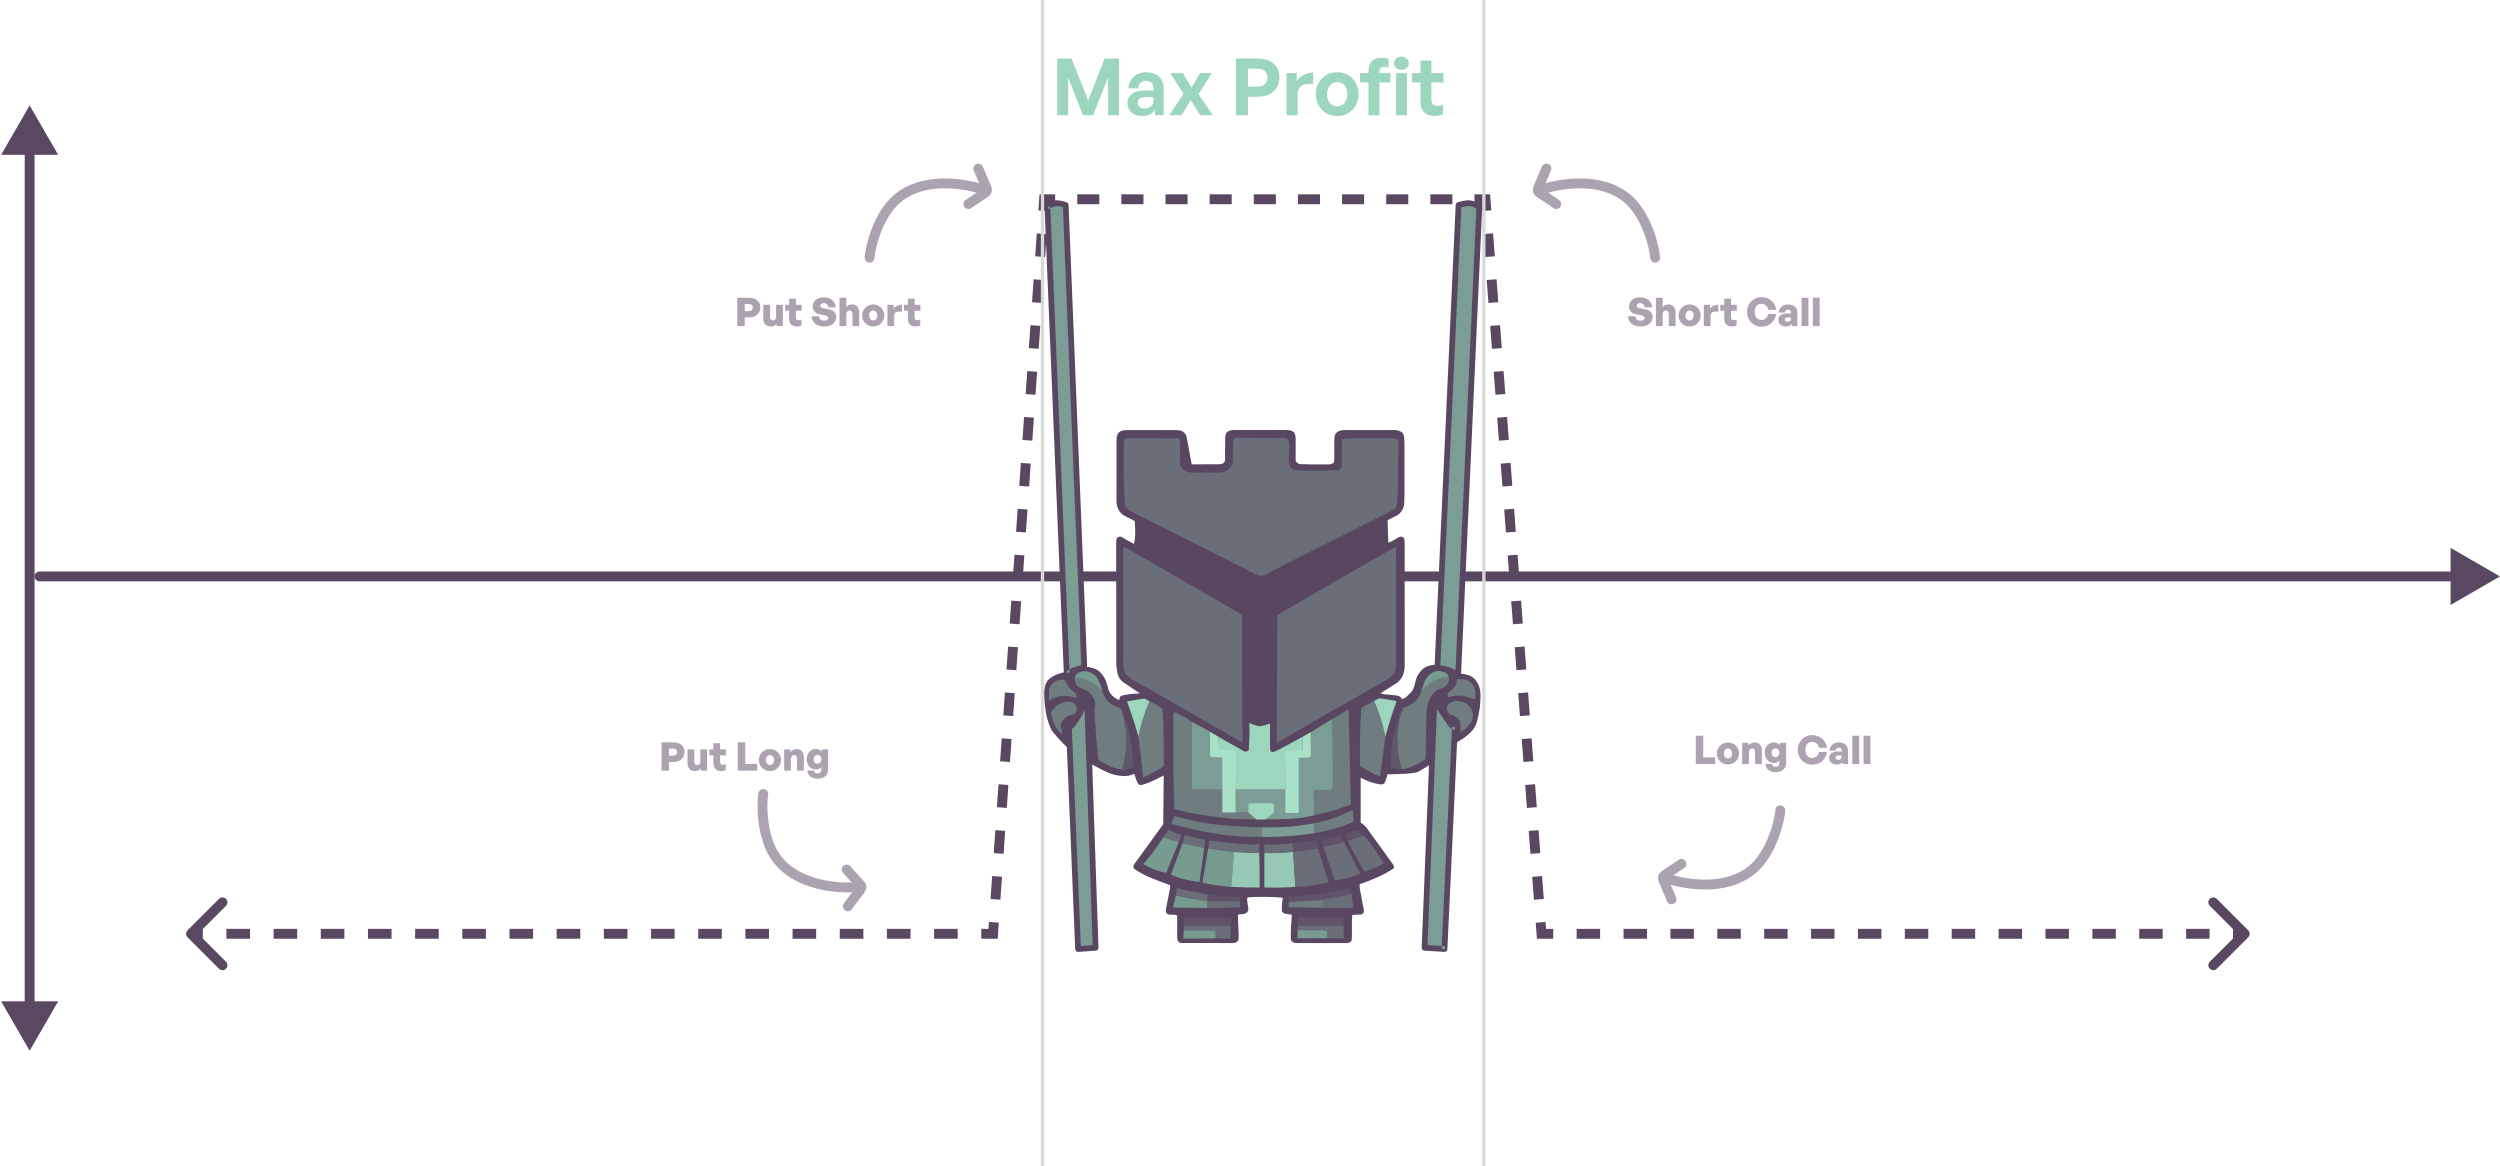 <svg width="759" height="354" viewBox="0 0 759 354" fill="none" xmlns="http://www.w3.org/2000/svg">
<path d="M9 32L0.34 47H17.66L9 32ZM9 319L17.66 304H0.34L9 319ZM7.5 45.5V305.5H10.5V45.5H7.5Z" fill="#5A4761"/>
<path d="M759 175L744 166.34V183.66L759 175ZM12 173.5C11.172 173.5 10.5 174.172 10.5 175C10.5 175.828 11.172 176.5 12 176.5V173.5ZM745.5 173.5L12 173.5V176.5L745.5 176.5V173.5Z" fill="#5A4761"/>
<path d="M56.939 282.439C56.354 283.025 56.354 283.975 56.939 284.561L66.485 294.107C67.071 294.692 68.021 294.692 68.607 294.107C69.192 293.521 69.192 292.571 68.607 291.985L60.121 283.5L68.607 275.015C69.192 274.429 69.192 273.479 68.607 272.893C68.021 272.308 67.071 272.308 66.485 272.893L56.939 282.439ZM301.5 283.5V285H302.899L302.996 283.604L301.5 283.5ZM317 60.5V59H315.601L315.504 60.396L317 60.5ZM451 60.5L452.496 60.386L452.39 59H451V60.5ZM468 283.5L466.504 283.614L466.61 285H468V283.5ZM682.561 284.561C683.146 283.975 683.146 283.025 682.561 282.439L673.015 272.893C672.429 272.308 671.479 272.308 670.893 272.893C670.308 273.479 670.308 274.429 670.893 275.015L679.379 283.5L670.893 291.985C670.308 292.571 670.308 293.521 670.893 294.107C671.479 294.692 672.429 294.692 673.015 294.107L682.561 284.561ZM58 285H61.581V282H58V285ZM68.743 285H75.904V282H68.743V285ZM83.066 285H90.228V282H83.066V285ZM97.39 285H104.551V282H97.39V285ZM111.713 285H118.875V282H111.713V285ZM126.037 285H133.199V282H126.037V285ZM140.36 285H147.522V282H140.36V285ZM154.684 285H161.846V282H154.684V285ZM169.007 285H176.169V282H169.007V285ZM183.331 285H190.493V282H183.331V285ZM197.654 285H204.816V282H197.654V285ZM211.978 285H219.14V282H211.978V285ZM226.301 285H233.463V282H226.301V285ZM240.625 285H247.787V282H240.625V285ZM254.948 285H262.11V282H254.948V285ZM269.272 285H276.434V282H269.272V285ZM283.596 285H290.757V282H283.596V285ZM297.919 285H301.5V282H297.919V285ZM302.996 283.604L303.239 280.12L300.246 279.912L300.004 283.396L302.996 283.604ZM303.723 273.151L304.207 266.182L301.215 265.974L300.73 272.943L303.723 273.151ZM304.692 259.213L305.176 252.245L302.183 252.037L301.699 259.005L304.692 259.213ZM305.66 245.276L306.145 238.307L303.152 238.099L302.668 245.068L305.66 245.276ZM306.629 231.338L307.114 224.37L304.121 224.162L303.636 231.13L306.629 231.338ZM307.598 217.401L308.082 210.432L305.09 210.224L304.605 217.193L307.598 217.401ZM308.567 203.463L309.051 196.495L306.058 196.287L305.574 203.255L308.567 203.463ZM309.535 189.526L310.02 182.557L307.027 182.349L306.543 189.318L309.535 189.526ZM310.504 175.588L310.989 168.62L307.996 168.412L307.511 175.38L310.504 175.588ZM311.473 161.651L311.957 154.682L308.965 154.474L308.48 161.443L311.473 161.651ZM312.442 147.713L312.926 140.745L309.933 140.537L309.449 147.505L312.442 147.713ZM313.41 133.776L313.895 126.807L310.902 126.599L310.418 133.568L313.41 133.776ZM314.379 119.838L314.864 112.87L311.871 112.662L311.386 119.63L314.379 119.838ZM315.348 105.901L315.832 98.932L312.84 98.724L312.355 105.693L315.348 105.901ZM316.317 91.963L316.801 84.995L313.808 84.787L313.324 91.755L316.317 91.963ZM317.285 78.026L317.77 71.057L314.777 70.849L314.293 77.818L317.285 78.026ZM318.254 64.088L318.496 60.604L315.504 60.396L315.261 63.88L318.254 64.088ZM317 62H320.35V59H317V62ZM327.05 62H333.75V59H327.05V62ZM340.45 62H347.15V59H340.45V62ZM353.85 62H360.55V59H353.85V62ZM367.25 62H373.95V59H367.25V62ZM380.65 62H387.35V59H380.65V62ZM394.05 62H400.75V59H394.05V62ZM407.45 62H414.15V59H407.45V62ZM420.85 62H427.55V59H420.85V62ZM434.25 62H440.95V59H434.25V62ZM447.65 62H451V59H447.65V62ZM449.504 60.614L449.77 64.098L452.761 63.87L452.496 60.386L449.504 60.614ZM450.301 71.067L450.832 78.036L453.824 77.808L453.293 70.839L450.301 71.067ZM451.364 85.005L451.895 91.973L454.886 91.745L454.355 84.777L451.364 85.005ZM452.426 98.942L452.957 105.911L455.949 105.683L455.418 98.714L452.426 98.942ZM453.489 112.88L454.02 119.848L457.011 119.62L456.48 112.652L453.489 112.88ZM454.551 126.817L455.082 133.786L458.074 133.558L457.543 126.589L454.551 126.817ZM455.614 140.755L456.145 147.723L459.136 147.495L458.605 140.527L455.614 140.755ZM456.676 154.692L457.207 161.661L460.199 161.433L459.668 154.464L456.676 154.692ZM457.739 168.63L458.27 175.598L461.261 175.37L460.73 168.402L457.739 168.63ZM458.801 182.567L459.332 189.536L462.324 189.308L461.793 182.339L458.801 182.567ZM459.864 196.505L460.395 203.473L463.386 203.245L462.855 196.277L459.864 196.505ZM460.926 210.442L461.457 217.411L464.449 217.183L463.918 210.214L460.926 210.442ZM461.989 224.38L462.52 231.348L465.511 231.12L464.98 224.152L461.989 224.38ZM463.051 238.317L463.582 245.286L466.574 245.058L466.043 238.089L463.051 238.317ZM464.114 252.255L464.645 259.223L467.636 258.995L467.105 252.027L464.114 252.255ZM465.176 266.192L465.707 273.161L468.699 272.933L468.168 265.964L465.176 266.192ZM466.239 280.13L466.504 283.614L469.496 283.386L469.23 279.902L466.239 280.13ZM468 285H471.558V282H468V285ZM478.675 285H485.792V282H478.675V285ZM492.908 285H500.025V282H492.908V285ZM507.142 285H514.258V282H507.142V285ZM521.375 285H528.492V282H521.375V285ZM535.608 285H542.725V282H535.608V285ZM549.842 285H556.958V282H549.842V285ZM564.075 285H571.192V282H564.075V285ZM578.308 285H585.425V282H578.308V285ZM592.542 285H599.658V282H592.542V285ZM606.775 285H613.892V282H606.775V285ZM621.008 285H628.125V282H621.008V285ZM635.242 285H642.358V282H635.242V285ZM649.475 285H656.592V282H649.475V285ZM663.708 285H670.825V282H663.708V285ZM677.942 285H681.5V282H677.942V285Z" fill="#5A4761"/>
<g clip-path="url(#clip0_2_5197)">
<path d="M375.102 130.534C374.87 130.534 374.635 130.541 374.405 130.562C372.655 130.719 372.024 131.284 371.967 133.062C371.892 135.377 371.946 137.695 371.946 139.85C371.517 140.879 370.735 140.936 369.981 140.945C367.253 140.976 364.527 140.973 361.799 140.973L360.199 132.349C360.057 132.012 359.782 131.51 359.251 131.129C358.756 130.773 358.175 130.639 357.547 130.585C357.258 130.56 356.973 130.574 356.682 130.574C351.921 130.569 347.159 130.566 342.398 130.564C342.052 130.564 341.7 130.559 341.359 130.613C339.688 130.878 339.07 131.554 338.991 133.282C338.941 134.383 338.97 135.485 338.97 136.588C338.97 141.644 339.011 146.701 338.955 151.755C338.927 154.315 339.922 156.095 342.331 157.072C343.121 157.392 343.853 157.861 344.529 158.22C344.753 161.349 344.659 163.94 344.267 165.139C343.653 164.803 343.05 164.484 342.454 164.147C341.848 163.804 341.261 163.424 340.646 163.096C340.075 162.791 339.533 162.822 339.024 163.424C338.983 163.684 338.901 164.025 338.883 164.367C338.856 164.888 338.868 165.413 338.868 165.936C338.868 171.211 338.92 198.92 338.911 201.057C338.911 201.373 338.911 201.655 338.911 201.962C339.005 202.758 339.101 203.555 339.244 204.343C339.456 205.523 340.101 206.485 341.101 207.171C342.435 208.084 343.785 208.973 345.128 209.873C345.537 210.146 345.87 210.362 346.058 210.488C345.121 210.538 344.332 210.608 343.727 210.673C342.047 210.854 340.538 211.102 340.244 211.37C339.864 211.719 339.817 212.259 339.819 212.575C338.291 211.94 337.523 211.107 337.108 210.498C336.062 208.961 336.415 207.589 335.192 205.617C334.959 205.241 334.186 203.979 333.006 203.332C331.566 202.542 329.674 202.394 329.357 202.42C328.227 202.514 326.779 203.398 326.565 203.51C326.185 203.708 325.779 203.825 325.33 203.825C323.841 203.825 320.355 204.455 318.472 206.191C317.08 207.467 316.993 209.869 317 210.385C317.028 212.308 317.199 214.208 317.502 216.099C317.835 218.179 318.451 220.142 319.423 221.96C321.432 224.397 323.156 226.224 325.041 227.8C326.539 229.052 327.922 229.962 330.974 231.794C331.048 231.839 334.483 233.692 335.356 234.098C336.11 234.451 337.11 234.912 338.502 235.247C340.263 235.671 341.487 235.617 341.811 235.596C342.437 235.557 342.87 235.46 343.118 235.394C343.651 235.251 344.079 235.055 344.381 234.899C344.501 235.324 344.682 235.929 344.947 236.642C345.408 237.885 345.607 238.094 345.818 238.211C346.168 238.406 346.568 238.359 347.56 238.036C349.072 237.543 350.181 236.976 350.521 236.816C351.254 236.471 352.205 236.007 353.308 235.421C353.255 240.353 353.207 245.286 353.154 250.218C352.414 251.243 351.703 252.23 350.988 253.215C348.976 255.987 346.948 258.748 344.962 261.539C344.578 262.079 343.959 262.559 344.151 263.625C347.405 266.019 351.374 267.288 355.25 268.74C355.25 269.049 355.287 269.286 355.245 269.504C354.867 271.498 354.463 273.483 354.092 275.479C353.966 276.151 353.722 276.855 354.32 277.441C355.248 278.035 356.403 277.346 357.396 277.997V279.729C357.396 281.298 357.399 282.867 357.391 284.436C357.385 285.168 357.483 285.841 358.241 286.207C358.345 286.233 358.46 286.284 358.573 286.284C363.797 286.296 369.021 286.298 374.245 286.312C374.853 286.312 375.391 286.181 375.938 285.538C375.978 285.142 376.098 284.574 376.079 284.013C376.023 282.273 375.908 280.531 375.839 278.793C375.823 278.406 375.908 278.016 375.947 277.639C377.028 277.449 378.187 277.746 378.936 276.565C379.216 275.246 378.349 273.843 378.746 272.441C381.794 272.166 388.272 272.265 389.458 272.621C389.368 273.286 389.235 273.966 389.192 274.653C389.145 275.391 389.181 276.135 389.181 276.691C389.979 277.821 391.125 277.36 392.197 277.758C391.975 280.334 391.819 282.925 391.897 285.346C392.413 286.202 393.073 286.322 393.803 286.315C394.963 286.303 396.124 286.31 397.286 286.31C401.002 286.31 404.719 286.308 408.434 286.31C409.136 286.31 409.847 286.352 410.378 285.498C410.573 283.057 410.281 280.448 410.542 277.784C411.657 277.716 412.677 277.655 413.519 277.604C414.137 277.061 414.139 276.572 414.026 276.025C413.764 274.777 413.486 273.529 413.313 272.267C413.143 271.02 412.639 269.803 412.824 268.437C416.483 267.136 420.084 265.742 423.231 263.55C423.259 262.677 422.77 262.22 422.404 261.715C420.162 258.608 417.903 255.512 415.67 252.399C414.928 251.363 414.209 250.324 413.101 249.756V236.115C413.338 236.243 413.686 236.427 414.113 236.628C415.905 237.473 417.198 237.777 417.586 237.864C418.877 238.153 419.688 238.322 420.199 237.864C420.392 237.689 420.505 237.397 420.721 236.818C420.986 236.11 421.146 235.505 421.244 235.075C421.289 235.083 423.473 235.076 425.738 234.961C427.666 234.864 429.65 234.688 430.424 234.377C430.709 234.262 433.818 232.43 435.424 231.243C436.8 230.227 438.325 228.879 439.018 228.217C439.088 228.149 439.089 228.154 439.159 228.086C441.133 226.195 442.296 225.246 443.66 224.54C444.148 224.24 444.684 223.886 445.282 223.397C445.869 222.917 446.694 222.239 447.372 221.305C448.229 220.121 448.466 219.004 448.94 216.772C449.156 215.753 449.408 214.253 449.462 212.414C449.509 210.838 449.528 209.843 449.114 208.579C449.014 208.277 448.272 206.241 446.727 205.366C444.956 204.364 442.348 204.528 442.146 204.495C442.061 204.481 440.307 202.553 438.457 202.052C437.003 201.658 434.574 201.613 432.704 202.591C431.331 203.309 430.383 205.103 430.267 205.333C429.708 206.442 429.657 207.725 429.112 209.06C428.626 210.253 427.969 210.47 427.516 211.02C427.102 211.522 426.647 211.844 426.123 212.066C425.912 212.156 425.727 212.209 425.6 212.24C425.571 212.153 425.518 212.025 425.426 211.891C424.933 211.168 423.909 211.109 422.813 211.02C422.057 210.959 420.916 210.856 419.427 210.681C419.349 210.633 419.272 210.587 419.194 210.54C419.251 210.47 419.31 210.397 419.368 210.328C420.93 209.336 422.519 208.38 424.05 207.343C425.546 206.329 426.186 204.786 426.396 203.051C426.466 202.476 426.463 201.889 426.463 201.308C426.463 189.22 426.461 177.135 426.452 165.049C426.452 164.479 426.395 163.907 426.37 163.501C425.783 162.812 425.24 162.791 424.672 163.103C424.012 163.467 423.378 163.877 422.718 164.241C422.38 164.428 422.007 164.559 421.503 164.775C421.42 162.387 421.343 160.155 421.263 157.943C422.221 157.46 423.057 157.068 423.871 156.625C425.423 155.78 426.248 154.457 426.332 152.687C426.37 151.875 426.391 151.064 426.391 150.252C426.398 145.197 426.4 140.141 426.396 135.086C426.396 134.448 426.379 133.806 426.337 133.168C426.233 131.608 425.696 130.975 424.193 130.661C423.799 130.58 423.388 130.564 422.984 130.564C418.166 130.562 413.35 130.564 408.532 130.574C408.128 130.574 407.715 130.576 407.318 130.646C405.787 130.918 405.113 131.695 405.097 133.266C405.078 135.183 405.109 137.101 405.102 139.019C405.102 139.475 405.045 139.932 405.02 140.288C404.501 140.985 403.857 140.985 403.212 140.985C401.47 140.987 399.728 140.995 397.987 140.985C397.001 140.98 396.017 140.954 395.031 140.919C394.365 140.896 393.766 140.715 393.365 139.901C393.365 137.79 393.385 135.529 393.365 133.266C393.348 131.305 392.749 130.689 390.786 130.553C390.611 130.541 390.437 130.538 390.263 130.538C385.213 130.538 380.159 130.538 375.109 130.538L375.102 130.534Z" fill="#594660"/>
<path d="M419.425 210.681C419.346 210.633 419.268 210.584 419.189 210.535C419.247 210.465 419.306 210.396 419.364 210.326C419.385 210.444 419.404 210.563 419.425 210.681Z" fill="#5A4A62"/>
<path d="M356.719 36.005C356.78 36.058 356.841 36.11 356.762 36.042C356.832 36.121 356.778 36.059 356.726 36L356.72 36.005H356.719Z" fill="#6F7C80"/>
<path d="M359.793 143.009C360.682 143.432 361.706 143.5 362.76 143.488C364.965 143.46 367.172 143.457 369.377 143.488C370.431 143.504 371.451 143.418 372.497 142.953C372.693 142.77 372.946 142.529 373.204 142.296C373.549 141.984 373.808 141.64 373.986 141.262C374.244 140.713 374.275 140.235 374.287 139.664C374.346 137.096 374.376 135.804 374.374 135.461C374.371 134.777 374.374 134.225 374.374 133.892C374.376 133.71 374.407 133.268 374.723 133.02C374.982 132.816 375.315 132.84 375.419 132.846C380.23 133.125 385.059 132.929 389.877 133.02C390.048 133.024 390.554 133.027 390.922 133.369C391.173 133.602 391.251 133.934 391.333 134.259C391.462 134.779 391.448 135.199 391.445 135.286C391.399 136.418 391.197 138.944 391.27 140.342C391.279 140.495 391.3 140.823 391.445 141.213C391.504 141.372 391.708 141.898 392.141 142.259C392.72 142.74 393.423 142.768 393.709 142.782C396.212 142.901 397.463 142.96 405.902 142.782C406.094 142.779 406.58 142.761 406.947 142.434C407.367 142.059 407.52 141.44 407.341 140.854C407.447 138.417 407.254 135.813 407.438 133.245C408.858 132.978 421.915 132.929 423.847 133.161C424 133.219 424.216 133.329 424.366 133.543C424.556 133.817 424.543 134.125 424.54 134.24C424.467 136.479 424.594 138.722 424.453 140.957C424.449 141.02 424.462 142.477 424.427 145.39C424.404 147.362 424.458 147.881 424.364 149.572C424.265 151.354 424.091 152.816 423.953 153.805C423.667 154.462 422.866 154.906 422.025 155.327C413.627 159.521 405.226 163.71 396.843 167.93C392.706 170.013 388.583 172.123 384.495 174.3C383.284 174.945 382.284 174.915 381.079 174.284C377.538 172.431 373.928 170.705 370.361 168.899C361.436 164.384 352.519 159.85 343.594 155.334C342.807 154.936 342.059 154.516 341.641 153.77C340.87 147.241 341.289 140.743 341.195 134.256C341.192 133.977 341.275 133.695 341.331 133.346C341.664 133.238 341.979 133.044 342.294 133.044C347.459 133.041 352.624 133.064 357.788 133.081C357.844 133.081 357.898 133.111 358.072 133.161C358.123 133.491 358.231 133.873 358.234 134.254C358.253 136.055 358.306 137.859 358.222 139.657C358.158 141.058 358.563 142.162 359.79 143.009" fill="#6A6E79"/>
<path d="M387.787 186.703C387.774 199.279 387.718 211.853 387.622 224.427C387.622 224.538 387.613 225.466 387.613 225.577C387.836 225.441 388.162 225.243 388.559 225.006C391.557 223.2 393.478 222.161 395.751 220.841C397.798 219.654 399.838 218.453 401.89 217.274C403.842 216.152 405.809 215.055 407.765 213.938C409.869 212.735 411.961 211.511 414.067 210.312C416.074 209.168 418.063 207.99 420.111 206.928C421.317 206.304 422.405 205.588 423.315 204.43C423.743 203.578 423.856 202.57 423.854 201.508C423.837 190.158 423.912 183.977 423.846 167.881C423.842 166.959 423.846 166.227 423.846 165.971L422.801 166.494C422.229 166.78 414.147 171.427 387.789 186.705" fill="#6A6E79"/>
<path d="M377.064 186.658C377.078 199.234 377.134 211.808 377.23 224.382C377.23 224.493 377.239 225.421 377.239 225.532C377.016 225.396 376.688 225.197 376.293 224.96C373.295 223.154 371.374 222.115 369.102 220.796C367.056 219.609 365.016 218.407 362.964 217.229C361.011 216.106 359.045 215.01 357.089 213.892C354.985 212.69 352.891 211.466 350.787 210.267C348.78 209.123 346.791 207.945 344.742 206.883C343.537 206.259 342.448 205.542 341.539 204.385C341.116 203.149 341.013 202.148 340.999 201.463C340.978 200.477 341.114 187.31 341.114 187.312C341.114 187.312 341.008 183.03 340.982 178.829C340.961 175.614 340.978 175.248 341.01 167.836C341.013 166.912 341.01 166.182 341.01 165.925L342.055 166.448C342.626 166.734 350.708 171.382 377.066 186.66" fill="#6A6E79"/>
<path d="M340.244 215.027C339.897 214.919 339.413 214.754 338.85 214.504C338.086 214.166 337.432 213.879 336.76 213.284C336.246 212.833 335.945 212.399 335.715 212.064C335.189 211.297 334.868 210.542 334.67 209.907C334.506 209.674 334.337 209.437 334.147 209.21C332.675 207.442 327.673 204.611 327.354 204.329C327.168 204.46 326.898 204.683 326.657 205.026C326.549 205.182 326.396 205.403 326.309 205.724C326.187 206.168 326.26 206.54 326.309 206.77C326.443 207.409 326.767 207.873 327.006 208.164C327.682 208.989 328.364 208.811 329.096 209.275C329.096 209.275 330.411 209.698 331.36 211.018C331.96 211.851 332.266 212.344 332.395 212.871C332.585 213.65 332.446 214.293 332.405 214.504C332.179 215.698 332.43 218.845 332.928 225.138C333.045 226.604 333.21 228.499 333.451 230.717C333.78 230.945 334.043 231.084 334.224 231.18C334.426 231.288 334.564 231.342 335.018 231.588C336.781 232.538 337.69 233.019 339.025 233.331C339.564 233.457 340.101 233.596 340.758 233.603C341.397 233.61 341.644 233.67 341.812 233.506C342.12 233.202 341.867 232.629 342.16 232.46C342.381 232.332 342.641 232.596 342.857 232.46C343.04 232.345 343.053 232.033 343.031 231.762C342.925 230.486 343.167 229.169 342.857 227.927C341.993 224.477 342.857 223.54 341.637 219.037C341.383 218.097 340.955 216.696 340.244 215.027Z" fill="#6F7C80"/>
<path d="M326.482 213.915C326.282 213.711 325.756 213.23 324.915 213.044C323.993 212.838 323.256 213.11 322.999 213.218C322.45 213.366 321.459 213.715 320.499 214.558C319.712 215.25 319.264 215.995 319.025 216.474C319.961 220.163 320.149 220.536 322.288 222.924C322.363 222.788 322.443 221.904 322.415 221.796C322.262 221.226 322.058 220.653 321.953 220.365C322.027 219.954 322.175 219.462 322.476 218.971C323.577 217.173 325.772 216.915 326.134 216.879C326.254 216.774 326.818 216.258 326.892 215.388C326.956 214.614 326.587 214.062 326.482 213.915Z" fill="#6F7C80"/>
<path d="M340.244 215.027C340.936 217.023 341.645 219.741 341.848 223.015C342.131 227.556 341.324 231.273 340.593 233.68C341.167 233.68 341.944 233.616 342.815 233.34C343.31 233.185 343.731 232.993 344.076 232.808C344.034 231.562 343.944 229.892 343.728 227.927C343.555 226.358 343.35 224.488 342.857 222.349C342.432 220.505 341.676 217.956 340.244 215.027Z" fill="#5F586A"/>
<path d="M326.691 211.914C326.732 211.344 326.757 211.014 326.778 210.732C326.004 210.017 325.213 209.416 324.592 208.675C324.006 207.978 323.597 207.13 323.123 206.37C320.758 206.224 319.441 207.017 318.471 209.14V212.663C318.786 212.475 319.201 212.252 319.704 212.039C320.578 211.668 321.284 211.515 321.467 211.476C321.845 211.396 322.625 211.258 323.618 211.288C324.883 211.326 325.933 211.623 326.692 211.916" fill="#6F7C80"/>
<path d="M326.309 205.722C327.22 205.692 327.939 205.802 328.399 205.896C330.834 206.398 332.478 207.823 333.45 208.685C334.006 209.179 334.419 209.623 334.67 209.906C334.102 207.585 333.295 205.938 332.753 205.373C332.443 205.049 332.106 204.793 332.106 204.793C331.583 204.397 331.12 204.197 331.012 204.153C330.674 204.012 329.914 203.705 328.921 203.804C328.597 203.836 327.948 203.909 327.354 204.327C327.31 204.359 326.93 204.629 326.657 205.025C326.535 205.199 326.448 205.38 326.441 205.396C326.382 205.518 326.34 205.63 326.309 205.722Z" fill="#789B91"/>
<path d="M345.643 223.569C345.881 225.529 346.115 227.504 346.339 229.496C346.585 231.663 346.817 233.812 347.036 235.946C347.898 235.753 352.614 233.283 353.307 232.634C353.307 232.608 353.342 227.824 353.307 224.789C353.279 222.426 353.187 219.108 352.894 215.057C352.241 214.639 349.574 213.185 349.015 212.925C348.809 213.413 348.515 214.123 348.168 214.985C347.769 215.983 347.475 216.753 347.421 216.891C346.639 218.957 345.89 222.399 345.643 223.569Z" fill="#6F7C80"/>
<path d="M345.644 223.569C346.012 221.631 346.55 219.459 347.346 217.133C347.87 215.599 348.44 214.196 349.016 212.925C348.72 212.749 348.405 212.573 348.071 212.4C347.839 212.28 347.611 212.168 347.388 212.064L344.252 212.587C343.556 212.704 342.859 212.819 342.162 212.935C342.812 214.734 343.453 216.594 344.078 218.514C344.637 220.231 345.16 221.918 345.646 223.569" fill="#9CD6BD"/>
<path d="M439.53 204.922C439.638 205.077 439.791 205.298 439.879 205.619C440 206.064 439.927 206.435 439.879 206.665C439.744 207.305 439.42 207.768 439.182 208.06C438.513 208.875 437.086 209.172 437.072 209.177C436.905 209.235 435.709 209.688 434.827 210.913C434.306 211.638 434.003 212.243 433.792 212.766C433.792 212.766 433.421 213.685 433.259 214.677C432.815 217.403 433.021 229.777 432.735 230.488C432.69 230.6 432.631 230.68 432.631 230.68C431.796 231.203 431.946 231.067 431.169 231.484C429.406 232.434 428.497 232.915 427.163 233.227C426.623 233.352 426.086 233.492 425.43 233.499C424.791 233.506 424.543 233.565 424.376 233.401C424.068 233.098 424.32 232.524 424.028 232.355C423.806 232.228 423.547 232.491 423.331 232.355C423.148 232.24 423.134 231.928 423.157 231.658C423.263 230.382 423.021 229.064 423.331 227.823C424.195 224.373 423.331 223.435 424.55 218.932C424.799 218.01 425.217 216.645 425.904 215.019C425.93 214.958 425.98 214.911 426.043 214.891C426.381 214.783 426.827 214.625 427.339 214.4C428.104 214.062 428.757 213.774 429.429 213.179C429.941 212.726 430.244 212.294 430.474 211.959C430.992 211.206 431.31 210.464 431.509 209.834C431.516 209.813 431.525 209.792 431.539 209.775C431.697 209.55 431.859 209.323 432.042 209.106C433.416 207.456 437.858 204.883 438.71 204.315" fill="#6F7C80"/>
<path d="M439.694 213.828C439.701 213.818 439.708 213.809 439.718 213.8C439.723 213.795 440.406 213.173 441.274 212.942C442.127 212.716 443.953 212.662 445.454 213.807C446.215 214.388 446.586 215.043 446.673 215.202C447.161 216.092 447.194 216.91 447.196 217.119C447.206 218.683 446.262 219.814 445.888 220.264C444.878 221.477 443.364 222.349 443.364 222.349C443.364 222.349 443.481 221.233 443.364 220.083C443.31 219.548 443.282 219.281 443.19 219.037C442.791 217.991 441.781 217.452 441.448 217.294C440.694 216.934 440.453 217.124 439.995 216.723C439.382 216.187 439.307 215.404 439.297 215.287C439.234 214.537 439.577 213.995 439.696 213.83" fill="#6F7C80"/>
<path d="M425.944 215.027C425.993 215.045 425.463 216.265 425 218.247C424.824 218.998 424.46 220.967 424.338 222.912C424.066 227.272 424.8 230.872 425.507 233.283C425.55 233.431 425.435 233.577 425.28 233.572C424.749 233.549 424.094 233.466 423.373 233.239C422.936 233.101 422.558 232.936 422.236 232.772C422.159 232.732 422.112 232.653 422.115 232.566C422.159 231.335 422.251 229.718 422.459 227.826C422.729 225.361 422.476 225.876 423.329 222.248C424.298 218.127 425.864 214.999 425.942 215.029" fill="#5F586A"/>
<path d="M439.49 210.554C439.683 210.219 441.061 209.322 441.62 208.576C442.289 207.685 442.317 206.309 442.317 206.309C442.317 206.309 443.595 206.03 444.755 206.309C445.328 206.447 445.727 206.686 445.933 206.81C446.37 207.075 447.288 207.758 447.696 208.989C447.802 209.311 447.831 209.648 447.891 210.317C447.983 211.339 448.042 212.015 447.716 212.235C447.436 212.423 447.021 212.17 446.483 211.933C445.227 211.379 443.712 211.147 442.569 211.182C441.451 211.217 440.5 211.45 439.77 211.706C439.631 211.755 439.436 210.645 439.49 210.551" fill="#6F7C80"/>
<path d="M438.833 204.224C438.236 203.806 437.626 203.738 437.266 203.701C436.273 203.602 435.512 203.911 435.175 204.05C435.123 204.073 433.965 204.686 433.219 205.67C432.437 206.702 432.052 208.142 431.518 209.796C431.518 209.796 432.53 208.785 432.737 208.583C433.775 207.568 435.543 206.104 437.788 205.793C438.438 205.704 439.879 205.612 439.879 205.612C439.879 205.612 439.689 205.178 439.53 204.922C439.302 204.552 439.006 204.346 438.833 204.224Z" fill="#789B91"/>
<path d="M420.368 222C420.374 222.025 420.546 223.719 420.543 223.744C420.306 225.691 420.069 227.415 419.846 229.393C419.612 231.468 419.186 233.555 418.975 235.598C418.959 235.742 419.015 235.809 418.879 235.758C417.618 235.291 413.805 233.281 412.96 232.601C412.908 232.559 412.878 232.496 412.878 232.428C412.873 231.717 412.847 227.467 412.878 224.687C412.905 222.345 412.997 219.068 413.283 215.069C413.288 214.998 413.326 214.931 413.387 214.893C414.094 214.457 416.158 213.329 416.954 212.928C417.071 212.869 417.21 212.922 417.261 213.042C417.458 213.514 417.717 214.142 418.015 214.883C418.414 215.88 418.708 216.65 418.762 216.79C419.538 218.835 420.112 220.799 420.367 222.002" fill="#6F7C80"/>
<path d="M420.579 223.665C420.212 221.678 419.663 219.436 418.841 217.03C418.341 215.569 417.801 214.227 417.252 213.005C417.205 212.901 417.244 212.779 417.343 212.723C417.589 212.582 417.846 212.439 418.116 212.299C418.327 212.191 418.534 212.088 418.736 211.992C418.778 211.973 418.824 211.966 418.869 211.975L421.935 212.486C422.542 212.587 423.15 212.69 423.76 212.791C423.898 212.813 423.981 212.955 423.934 213.087C423.316 214.808 422.704 216.584 422.109 218.413C421.593 219.994 421.008 222.319 420.578 223.667" fill="#9CD6BD"/>
<path d="M373.774 269.26C372.306 269.155 370.733 268.989 369.071 268.737C367.653 268.522 366.317 268.266 365.068 267.989C365.648 264.52 366.227 261.049 366.807 257.58C367.829 257.679 368.876 257.794 369.942 257.928C371.567 258.132 373.137 258.368 374.645 258.626C374.354 262.17 374.065 265.716 373.774 269.26Z" fill="#789B91"/>
<path d="M393.283 269.26C391.728 269.361 390.103 269.432 388.411 269.46C386.842 269.486 385.33 269.476 383.877 269.434C383.86 267.797 383.849 266.148 383.848 264.481C383.848 262.628 383.856 260.791 383.877 258.974C385.792 258.96 387.767 258.905 389.8 258.8C390.742 258.751 391.672 258.692 392.587 258.626C392.702 260.427 392.817 262.227 392.935 264.03C393.05 265.773 393.165 267.516 393.283 269.26Z" fill="#95C9B5"/>
<path d="M393.283 269.26C393.051 265.716 392.818 262.17 392.586 258.626C393.692 258.359 394.915 258.117 396.244 257.928C397.62 257.733 398.905 257.629 400.076 257.58C400.485 258.788 400.893 260.008 401.295 261.241C402.025 263.474 402.722 265.682 403.385 267.865C402.116 268.196 400.719 268.498 399.205 268.737C397.042 269.078 395.049 269.225 393.283 269.26Z" fill="#6A6E79"/>
<path d="M365.587 257.406C365.373 259.015 365.152 260.634 364.924 262.264C364.664 264.112 364.397 265.944 364.126 267.764C362.847 267.633 361.381 267.403 359.787 267.007C358.144 266.599 356.704 266.099 355.484 265.6C355.892 264.548 358.951 256.098 359.029 256.014C359.606 256.006 360.156 256.114 360.7 256.257C361.856 256.562 362.427 256.74 362.502 256.759C363.419 256.985 363.607 256.93 364.889 257.233C365.185 257.303 365.427 257.365 365.585 257.407" fill="#789B91"/>
<path d="M373.775 269.26C374.066 265.716 374.355 262.17 374.646 258.626C375.977 258.682 377.313 258.739 378.652 258.8C379.875 258.856 381.094 258.913 382.31 258.974C382.363 260.782 382.399 262.621 382.417 264.492C382.432 266.169 382.432 267.823 382.418 269.45C381.19 269.462 379.934 269.457 378.651 269.434C376.978 269.404 375.352 269.343 373.773 269.26" fill="#95C9B5"/>
<path d="M408.089 255.662C408.826 257.161 409.58 258.673 410.353 260.195C411.223 261.907 412.094 263.592 412.966 265.25C412.067 265.616 411.08 265.974 410.005 266.296C408.3 266.809 406.713 267.134 405.302 267.342C404.652 265.599 404.011 263.796 403.386 261.938C402.827 260.28 402.306 258.652 401.818 257.057C402.991 256.752 404.21 256.459 405.476 256.185C406.365 255.993 407.236 255.819 408.089 255.662Z" fill="#6A6E79"/>
<path d="M383.18 254.093C379.613 254.13 375.57 253.954 371.161 253.396C367.174 252.89 363.981 252.179 361.915 251.723C359.398 251.165 357.268 250.607 355.645 250.154C355.935 249.34 356.225 248.527 356.515 247.713C361.804 249.263 366.141 249.972 369.231 250.328C372.913 250.75 377.231 250.945 378.986 251.025C380.67 251.102 382.081 251.142 383.086 251.166C383.117 252.143 383.149 253.119 383.178 254.095" fill="#6F7C80"/>
<path d="M383.18 254.093C383.149 253.117 383.118 252.141 383.088 251.165C385.29 251.22 387.155 251.184 388.58 251.13C389.888 251.079 392.043 250.98 394.851 250.607C396.537 250.384 397.96 250.126 399.031 249.91C399.066 250.917 399.103 251.926 399.137 252.934C397.086 253.262 394.898 253.541 392.586 253.745C389.218 254.041 386.068 254.132 383.18 254.093Z" fill="#7C9C96"/>
<path d="M414.012 253.57C414.517 254.119 415.186 254.883 415.928 255.837C416.132 256.1 416.687 256.822 417.67 258.277C418.318 259.236 419.159 260.529 420.109 262.112C419.354 262.524 418.543 262.933 417.67 263.333C416.447 263.892 415.278 264.351 414.186 264.727C413.371 263.217 412.559 261.706 411.748 260.195C410.875 258.568 410.004 256.942 409.135 255.314C410.209 254.977 411.021 254.667 411.573 254.442C411.817 254.343 412.296 254.154 412.967 253.919C413.404 253.766 413.766 253.647 414.012 253.57Z" fill="#6A6E79"/>
<path d="M382.309 258.974C380.073 258.992 378.08 258.913 376.387 258.8C375.387 258.734 373.004 258.554 369.942 258.103C368.686 257.918 367.62 257.731 366.807 257.58C366.932 256.773 367.056 255.964 367.181 255.157C368.803 255.373 370.161 255.542 371.161 255.662C373.459 255.939 374.636 256.081 376.039 256.185C377.742 256.311 379.062 256.347 379.696 256.36C380.717 256.38 381.602 256.374 382.309 256.36V258.974Z" fill="#6A6E79"/>
<path d="M399.138 252.934C399.103 251.927 399.066 250.917 399.031 249.91C400.541 249.657 401.832 249.338 402.863 249.038C404.266 248.632 405.29 248.233 406.347 247.818C407.483 247.373 408.976 246.746 410.702 245.9C410.78 246.43 410.843 247.014 410.876 247.643C410.913 248.337 410.906 248.98 410.876 249.561C408.359 250.621 405.448 251.614 402.167 252.35C401.127 252.584 400.116 252.776 399.138 252.934Z" fill="#6F7C80"/>
<path d="M393.969 281.035C393.976 280.181 393.983 279.329 393.991 278.384C394.195 278.394 403.514 278.607 407.841 278.413C407.862 279.294 407.881 280.174 407.902 281.056C403.258 281.049 398.614 281.042 393.97 281.037" fill="#605268"/>
<path d="M391.196 273.917C391.16 273.639 391.132 273.333 391.12 273.007C391.108 272.697 391.109 272.406 391.12 272.136C393.959 272.101 397.206 271.89 400.763 271.355C404.203 270.837 407.276 270.117 409.932 269.347C410.07 270.046 410.209 270.745 410.347 271.444C409.519 271.622 408.685 271.808 407.843 272.003C405.753 272.486 403.719 272.999 401.745 273.532C398.632 273.729 395.462 273.856 392.233 273.907C391.886 273.912 391.541 273.917 391.196 273.921" fill="#605268"/>
<path d="M393.969 281.035C398.613 281.042 403.257 281.047 407.9 281.054C407.939 282.323 407.975 283.592 408.014 284.862C407.167 284.886 406.294 284.896 405.397 284.891C404.575 284.886 403.774 284.869 402.995 284.839V283.312C402.661 282.998 402.374 282.728 402.044 282.418H393.955C393.96 281.956 393.964 281.495 393.969 281.033" fill="#6A6E79"/>
<path d="M401.632 273.213C403.703 272.811 409.513 271.63 410.347 271.444C410.429 272.122 410.521 272.819 410.629 273.532C410.73 274.2 410.838 274.848 410.951 275.481C409.396 275.832 403.188 275.628 401.629 275.619C401.629 274.817 401.631 274.015 401.632 273.215" fill="#6A6E79"/>
<path d="M392.587 258.626C391.347 258.784 390.008 258.908 388.581 258.974C386.895 259.053 385.322 259.042 383.878 258.974C383.836 257.934 383.84 257.371 383.852 257.045C383.854 256.982 383.878 256.36 383.878 256.36C385.231 256.412 386.688 256.419 388.233 256.36C389.736 256.302 391.15 256.187 392.464 256.037C392.505 256.9 392.546 257.763 392.587 258.626Z" fill="#6A6E79"/>
<path d="M392.587 258.626C392.546 257.763 392.505 256.9 392.463 256.037C393.569 255.938 394.715 255.816 395.896 255.662C397.101 255.505 398.263 255.329 399.38 255.139C399.469 255.575 399.956 257.254 400.077 257.58C398.927 257.841 397.971 258.002 397.29 258.103C396.441 258.228 395.725 258.303 394.328 258.451C393.6 258.528 392.998 258.587 392.587 258.626Z" fill="#605268"/>
<path d="M408.089 255.662C407.266 255.908 406.395 256.143 405.476 256.36C404.189 256.661 402.964 256.888 401.818 257.057C401.759 256.924 401.163 255.153 401.121 254.965C401.98 254.846 402.915 254.679 403.908 254.442C405.028 254.175 406.044 253.863 406.948 253.541C407.327 254.249 407.709 254.955 408.089 255.662Z" fill="#605268"/>
<path d="M393.955 282.418H402.044C402.107 282.418 402.516 282.431 402.788 282.77C402.962 282.984 402.99 283.219 402.995 283.312V284.839C399.964 284.846 396.935 284.855 393.904 284.862C393.922 284.047 393.937 283.233 393.955 282.418Z" fill="#789B91"/>
<path d="M401.631 273.213L401.744 275.622C398.261 275.565 394.777 275.506 391.293 275.448C391.262 274.937 391.229 274.428 391.197 273.917C391.542 273.912 401.401 273.211 401.633 273.213" fill="#6F7C80"/>
<path d="M365.587 257.406C364.415 257.214 363.194 256.984 361.93 256.708C360.924 256.489 359.958 256.257 359.029 256.013C359.266 255.206 359.503 254.398 359.74 253.591C361.179 253.954 362.663 254.297 364.194 254.616C364.779 254.738 365.361 254.855 365.936 254.965C365.873 255.303 365.816 255.652 365.762 256.011C365.69 256.492 365.633 256.958 365.587 257.406Z" fill="#6A6E79"/>
<path d="M414.012 253.57C413.378 253.804 412.739 254.036 412.096 254.268C411.102 254.625 410.116 254.974 409.135 255.314L408.612 254.268L408.09 253.222C408.855 252.945 409.656 252.674 410.492 252.416C410.976 252.268 411.453 252.129 411.922 252.001L414.012 253.57Z" fill="#605268"/>
<path d="M357.909 255.558C357.385 256.835 356.862 258.113 356.341 259.393C355.584 261.251 354.829 263.111 354.077 264.971C352.887 264.755 351.454 264.389 349.896 263.751C348.825 263.312 347.895 262.827 347.109 262.356C348.512 260.773 349.555 259.414 350.245 258.471C351.603 256.612 353.206 254.163 353.206 254.163C353.206 254.163 353.512 254.266 353.565 254.283C353.979 254.421 354.275 254.47 354.953 254.665C355.051 254.693 355.188 254.733 355.369 254.785C356.259 255.047 357.388 255.396 357.911 255.558" fill="#789B91"/>
<path d="M357.91 255.558C356.945 255.362 355.898 255.097 354.796 254.737C354.238 254.554 353.709 254.362 353.207 254.163C353.73 253.408 354.252 252.652 354.775 251.897C355.343 252.191 355.982 252.49 356.691 252.768C357.436 253.063 358.138 253.29 358.781 253.466C358.701 253.78 358.084 255.265 357.91 255.558Z" fill="#6A6E79"/>
<path d="M398.991 247.539C397.252 247.952 395.801 248.177 394.763 248.306C393.518 248.461 392.482 248.531 390.409 248.654C389.757 248.693 386.881 248.778 386.449 248.759C385.688 248.728 384.232 248.749 383.488 248.759C383.488 248.759 381.4 248.79 381.398 248.759C381.398 248.728 380.564 243.719 379.212 244.167C379.101 244.582 379.003 245.086 378.963 245.663C378.939 246.029 378.94 246.366 378.959 246.667C377.916 246.777 375.185 246.845 374.953 246.841V239.694H390.282C390.261 237.988 390.259 236.244 390.282 234.464C390.309 232.32 390.369 230.227 390.456 228.189C393.408 229.142 395.638 229.742 396.331 229.827C396.552 229.855 396.991 229.902 397.376 229.653C397.55 229.54 397.66 229.4 397.725 229.304C397.798 226.958 397.871 224.61 397.946 222.262C399.064 221.591 400.186 220.916 401.309 220.234C402.4 219.574 403.485 218.913 404.565 218.252L404.76 238.87C404.734 238.985 404.652 239.271 404.391 239.52C404.107 239.792 403.783 239.853 403.669 239.869H398.911C398.973 241.068 399.015 242.314 399.031 243.604C399.047 244.964 399.031 246.277 398.991 247.539Z" fill="#7C9C96"/>
<path d="M390.283 239.694H374.432C374.555 238.024 374.672 236.34 374.78 234.639C374.911 232.583 375.027 230.551 375.128 228.537C374.449 228.401 373.693 228.285 372.869 228.213C371.7 228.112 370.643 228.124 369.729 228.189C369.786 226.677 369.845 225.168 369.903 223.656C370.483 224.008 371.373 224.54 372.488 225.163C374.283 226.165 374.074 226.025 374.771 226.412C375.684 226.918 376.578 227.457 377.483 227.974C378.042 228.293 378.581 228.318 379.143 227.737C379.222 226.48 379.277 225.176 379.309 223.831C379.342 222.335 379.34 220.892 379.309 219.504C379.678 219.675 380.664 220.119 381.571 220.344C381.821 220.407 382.066 220.452 382.361 220.459C382.766 220.47 383.076 220.402 383.313 220.344C384.245 220.119 385.201 219.783 385.578 219.647V227.491C385.609 227.725 385.693 228.018 385.926 228.189C386.428 228.558 387.271 228.105 389.41 226.969C390.408 226.439 391.159 226.034 391.8 225.685C392.394 225.361 392.674 225.204 393.59 224.702C394.407 224.254 395.073 223.892 395.506 223.656V228.014H390.107C390.194 230.054 390.253 232.146 390.281 234.29C390.305 236.129 390.303 237.932 390.281 239.694" fill="#9CD6BD"/>
<path d="M374.605 246.667C374.857 246.667 375.04 246.667 375.127 246.667C376.099 246.667 378.129 246.667 380.527 246.667C381.267 246.967 380.726 247.333 380.701 247.364C380.649 247.431 382.964 248.566 383.837 248.759C382.88 248.771 381.567 248.778 380.005 248.759C378.383 248.74 376.683 248.721 374.861 248.611C372.978 248.498 371.515 248.302 368.59 247.914C364.93 247.427 363.1 247.183 360.926 246.693C360.926 246.693 360.754 246.655 356.571 245.647C356.273 237.559 356.219 233.363 356.214 231.192C356.214 230.856 356.209 228.743 356.209 226.139V216.211C357.432 216.392 360.109 217.827 361.788 219.152V238.789C362.09 239.161 362.34 239.471 362.556 239.736H371.767C372.03 242.021 371.628 244.34 372.001 246.678C372.87 246.674 373.737 246.671 374.607 246.667" fill="#6F7C80"/>
<path d="M398.991 247.539C398.933 244.981 398.874 242.426 398.816 239.869C400.391 239.846 401.967 239.823 403.542 239.799C403.641 239.788 404.086 239.729 404.39 239.346C404.556 239.138 404.612 238.92 404.632 238.8L404.565 218.252C405.467 217.742 406.385 217.199 407.318 216.628C408.047 216.181 408.755 215.735 409.442 215.289C409.558 220.112 409.673 224.934 409.79 229.758C409.907 234.581 410.022 239.403 410.139 244.227C408.449 244.893 406.589 245.546 404.565 246.144C402.596 246.726 400.727 247.181 398.991 247.539Z" fill="#6F7C80"/>
<path d="M371.768 239.736H362.557C362.474 239.727 362.256 239.694 362.064 239.52C361.758 239.241 361.786 238.84 361.789 238.789V219.152C362.453 219.483 363.124 219.797 363.777 220.147C364.947 220.777 366.111 221.42 367.262 222.08C367.449 222.187 367.564 222.415 367.712 222.586V229.099C368.109 229.444 368.407 229.702 368.614 229.883C369.741 230.099 370.798 229.739 371.767 230.152V239.736H371.768Z" fill="#7C9C96"/>
<path d="M385.927 247.364C386.217 247.133 386.507 246.899 386.797 246.667C386.797 246.592 386.796 246.468 386.797 246.319C386.804 245.775 386.845 245.302 386.797 244.75C386.787 244.628 386.766 244.42 386.623 244.227C386.602 244.199 386.543 244.122 386.449 244.052C386.181 243.855 385.845 243.874 385.752 243.878C385.153 243.902 379.858 243.881 379.656 243.878C379.6 243.878 379.396 243.868 379.208 243.993C379.166 244.021 379.139 244.047 379.133 244.052C378.97 244.218 378.959 244.478 378.959 244.575C378.956 245.11 378.952 245.377 378.959 246.493C378.959 246.57 378.959 246.632 378.959 246.667C379.365 247.016 379.773 247.364 380.178 247.713C380.584 248.062 380.992 248.41 381.398 248.759H384.185C384.476 248.527 384.765 248.294 385.056 248.062" fill="#9CD6BD"/>
<path d="M375.302 228.014C374.375 227.959 370.769 227.725 369.902 227.666V223.656C369.059 223.174 368.216 222.691 367.371 222.208V229.266C367.47 229.46 367.648 229.728 367.956 229.869C368.157 229.962 370.858 229.974 371.088 229.998C371.085 232.613 371.085 235.228 371.088 237.843C371.093 240.784 371.104 243.725 371.12 246.665C371.738 246.718 374.509 246.718 375.126 246.665C375.082 243.782 375.07 240.841 375.095 237.843C375.121 234.494 375.192 231.217 375.3 228.013" fill="#A8E1C7"/>
<path d="M390.107 228.014C390.977 228.002 394.657 227.763 395.507 227.666V223.656C396.321 223.191 397.132 222.727 397.946 222.262C397.956 224.619 397.967 226.976 397.977 229.332C397.878 229.526 397.7 229.794 397.392 229.936C397.192 230.028 394.49 230.04 394.26 230.065V246.8C393.591 246.812 392.912 246.817 392.222 246.817C391.557 246.817 390.9 246.81 390.254 246.8C390.275 243.871 390.275 240.907 390.254 237.909C390.231 234.567 390.182 231.267 390.109 228.013" fill="#A8E1C7"/>
<path d="M359.426 281.14V278.312C364.246 278.429 369.064 278.544 373.883 278.661C373.819 279.484 373.754 280.308 373.69 281.131C368.935 281.135 364.179 281.136 359.426 281.14Z" fill="#605268"/>
<path d="M359.425 281.101H373.708L373.621 283.028L373.534 284.936C372.039 284.931 370.545 284.926 369.048 284.921V283.378C369.019 283.273 368.96 283.13 368.831 283.017C368.599 282.815 368.282 282.836 368.134 282.843C367.601 282.866 368.627 282.716 366.566 282.669C365.131 282.635 363.084 282.674 362.037 282.669C361.436 282.665 360.519 282.646 359.383 282.555C359.397 282.071 359.411 281.584 359.425 281.1" fill="#6A6E79"/>
<path d="M366.606 275.676C363.109 275.626 359.613 275.575 356.115 275.523C356.15 275.45 356.798 272.596 356.986 271.862C357.355 271.925 357.962 272.035 358.707 272.195C359.5 272.366 360.074 272.523 360.21 272.547C362.346 272.946 364.492 273.281 366.634 273.642C366.624 274.32 366.615 274.998 366.605 275.676" fill="#789B91"/>
<path d="M359.383 282.557H365.768C365.768 282.557 367.39 282.486 368.156 282.557C368.923 282.628 368.573 282.555 368.832 282.845C369.022 283.057 369.046 283.301 369.05 283.38V284.923L359.252 284.938C359.295 284.145 359.339 283.352 359.384 282.559" fill="#789B91"/>
<path d="M366.607 275.676C366.618 274.998 366.627 274.32 366.637 273.642L366.647 273.591C369.931 273.597 373.214 273.6 376.496 273.605C376.44 273.722 376.376 275.237 376.496 275.523C376.313 275.499 368.982 275.687 366.607 275.676Z" fill="#6A6E79"/>
<path d="M366.636 273.642C365.861 273.53 365.074 273.41 364.278 273.281C362.951 273.065 361.594 272.821 360.212 272.547C359.113 272.329 358.039 272.101 356.988 271.862C357.065 271.301 357.14 270.74 357.216 270.176C357.295 269.798 357.337 269.596 357.337 269.596C357.337 269.596 358.488 269.915 358.601 269.946C359.942 270.316 364.794 271.193 364.794 271.193C364.794 271.193 366.025 271.418 366.64 271.534C366.64 272.237 366.64 272.94 366.638 273.644" fill="#6A6E78"/>
<path d="M366.647 273.591C366.644 272.906 366.64 272.22 366.639 271.533C368.893 271.848 371.274 272.098 373.775 272.254C374.698 272.312 375.606 272.356 376.496 272.385V273.605C373.212 273.6 369.931 273.597 366.647 273.591Z" fill="#605268"/>
<path d="M329.985 210.748C329.917 210.796 329.903 211.593 329.903 211.593C329.903 211.593 329.444 212.831 329.369 213.024C329.181 213.505 328.655 215.001 327.932 216.37C327.069 217.998 325.981 219.518 325.599 219.996C324.897 220.874 324.516 220.611 324.516 220.611L327.303 288.128L332.631 287.752L329.984 210.748H329.985ZM320.647 61.697C319.369 61.826 317.996 62.771 317.996 62.771L323.831 203.994L324.054 204.458C324.154 204.477 324.246 204.498 324.343 204.517C325.073 203.914 325.92 203.518 326.831 203.259C327.531 202.938 328.505 202.931 328.79 202.79C329.045 202.664 329.172 201.859 329.172 201.859L323.549 62.237C323.549 62.237 321.736 61.589 320.647 61.699V61.697Z" fill="#7C9C96"/>
<path fill-rule="evenodd" clip-rule="evenodd" d="M323.842 61.417C323.842 61.417 323.842 61.417 323.549 62.237L323.842 61.417C324.177 61.536 324.405 61.847 324.419 62.202L330.042 201.824C330.044 201.881 330.041 201.938 330.032 201.995L329.172 201.859C330.032 201.995 330.032 201.995 330.032 201.995L330.032 201.995L330.032 201.996L330.031 202.001L330.029 202.012C330.028 202.021 330.026 202.033 330.023 202.047C330.018 202.076 330.011 202.115 330.001 202.162C329.982 202.255 329.953 202.384 329.912 202.522C329.873 202.656 329.815 202.826 329.732 202.989C329.669 203.113 329.505 203.409 329.175 203.572L328.79 202.79L329.176 203.571C329.176 203.571 329.176 203.571 329.175 203.572C328.978 203.669 328.747 203.712 328.616 203.735C328.52 203.753 328.401 203.771 328.287 203.789C328.223 203.799 328.161 203.808 328.105 203.817C327.742 203.876 327.427 203.944 327.193 204.051C327.153 204.07 327.112 204.085 327.069 204.097C326.245 204.332 325.515 204.68 324.898 205.189C324.697 205.356 324.431 205.423 324.175 205.373C324.123 205.362 324.073 205.352 324.029 205.343L324.02 205.341C323.972 205.331 323.931 205.322 323.889 205.314C323.619 205.262 323.389 205.084 323.269 204.836L323.046 204.372C322.995 204.265 322.966 204.149 322.961 204.03L317.126 62.807C317.113 62.508 317.256 62.223 317.502 62.053L317.996 62.771C318.489 63.489 318.489 63.489 318.489 63.489C318.489 63.489 318.489 63.49 318.488 63.49L318.489 63.489L318.489 63.489L318.497 63.484C318.504 63.479 318.516 63.471 318.533 63.461C318.566 63.439 318.617 63.406 318.683 63.366C318.741 63.331 318.81 63.29 318.887 63.246L324.671 203.228C324.366 203.408 324.071 203.612 323.789 203.845L323.889 203.967L323.831 203.994L323.909 203.991L324.1 204.222L324.054 204.458L324.226 204.375L324.343 204.517L324.386 204.298L324.839 204.08L324.694 203.779L324.671 203.228C325.261 202.88 325.889 202.626 326.532 202.438C326.511 202.447 326.489 202.456 326.468 202.466L326.831 203.259L326.592 202.42C326.572 202.426 326.552 202.432 326.532 202.438C326.982 202.244 327.473 202.154 327.827 202.096C327.914 202.082 327.989 202.071 328.055 202.061C328.123 202.05 328.183 202.041 328.241 202.031C328.241 202.031 328.241 202.032 328.241 202.032C328.216 202.116 328.194 202.17 328.182 202.194C328.176 202.205 328.183 202.19 328.206 202.162M328.241 202.031C328.264 201.953 328.282 201.874 328.295 201.811C328.296 201.807 328.297 201.802 328.298 201.797L322.703 62.883C322.58 62.847 322.441 62.809 322.294 62.772C321.712 62.626 321.115 62.528 320.734 62.566C320.719 62.568 320.703 62.569 320.688 62.569C320.216 62.627 319.686 62.834 319.232 63.062C319.105 63.126 318.988 63.189 318.887 63.246L318.866 62.735L317.996 62.771C317.502 62.053 317.503 62.053 317.503 62.053L317.504 62.052L317.505 62.051L317.511 62.047C317.515 62.044 317.52 62.041 317.527 62.036C317.54 62.027 317.559 62.015 317.582 62C317.629 61.969 317.695 61.927 317.777 61.877C317.942 61.777 318.175 61.642 318.452 61.503C318.989 61.233 319.764 60.91 320.56 60.83C320.581 60.828 320.603 60.826 320.625 60.826C321.319 60.771 322.14 60.936 322.719 61.082C323.034 61.161 323.312 61.244 323.511 61.307C323.611 61.338 323.691 61.365 323.748 61.384C323.777 61.394 323.799 61.402 323.815 61.407L323.834 61.414L323.839 61.416L323.842 61.417M328.241 202.031C328.264 202.027 328.286 202.024 328.309 202.02C328.403 202.003 328.438 201.992 328.439 201.993M329.262 210.259C329.29 210.218 329.322 210.179 329.357 210.142C329.521 209.972 329.747 209.876 329.983 209.876H329.985C330.366 209.876 330.703 210.124 330.816 210.488C330.846 210.582 330.859 210.679 330.856 210.774L333.501 287.722C333.518 288.191 333.16 288.588 332.692 288.621L327.364 288.998C327.129 289.014 326.898 288.935 326.722 288.778C326.547 288.621 326.442 288.4 326.433 288.164L323.646 220.647C323.632 220.317 323.806 220.007 324.095 219.848C324.262 219.755 324.452 219.722 324.635 219.747C324.693 219.702 324.789 219.614 324.919 219.451C325.271 219.011 326.328 217.534 327.162 215.962C327.744 214.859 328.191 213.674 328.439 213.018C328.485 212.895 328.525 212.79 328.557 212.708C328.593 212.615 328.723 212.267 328.848 211.932C328.91 211.765 328.97 211.604 329.014 211.485L329.037 211.425C329.039 211.347 329.043 211.243 329.049 211.137C329.056 211.028 329.065 210.898 329.08 210.784C329.088 210.73 329.099 210.654 329.12 210.577C329.129 210.54 329.148 210.476 329.18 210.404L329.181 210.403C329.191 210.381 329.216 210.326 329.262 210.259ZM329.278 215.584C329.104 215.975 328.911 216.381 328.701 216.777L328.701 216.778C327.81 218.458 326.69 220.025 326.279 220.54L326.279 220.54C325.997 220.894 325.711 221.152 325.416 221.315L328.136 287.196L331.732 286.942L329.278 215.584ZM325.008 219.892L325.007 219.891L325.006 219.891C325.007 219.891 325.008 219.892 325.008 219.892Z" fill="#594660"/>
<path d="M435.523 212.236C435.6 212.285 435.593 211.593 435.593 211.593C435.593 211.593 436.115 212.831 436.201 213.024C436.415 213.505 437.011 215.001 437.834 216.37C438.813 217.998 440.05 219.518 440.486 219.996C441.285 220.874 441.717 220.611 441.717 220.611L438.549 288.128L432.492 287.752L435.525 212.236H435.523ZM446.115 61.697C447.568 61.826 449.129 62.771 449.129 62.771L442.703 204.789L442.355 205.157C442.241 205.176 442.025 204.5 441.916 204.519C441.087 203.916 440.125 203.52 439.089 203.26C438.293 202.94 437.185 202.933 436.861 202.792C436.572 202.666 436.427 201.861 436.427 201.861L442.818 62.237C442.818 62.237 444.879 61.589 446.115 61.699V61.697Z" fill="#7C9C96"/>
<path fill-rule="evenodd" clip-rule="evenodd" d="M443.659 62.906L437.302 201.79C437.302 201.79 437.302 201.79 437.302 201.79C437.316 201.851 437.336 201.928 437.362 202.003C437.363 202.008 437.365 202.013 437.366 202.018C437.367 202.018 437.368 202.018 437.369 202.018C437.461 202.033 437.556 202.046 437.666 202.061C437.742 202.071 437.825 202.082 437.92 202.096C438.323 202.153 438.865 202.241 439.355 202.429C440.243 202.656 441.103 202.983 441.891 203.458L448.234 63.277C448.113 63.216 447.971 63.149 447.815 63.08C447.292 62.849 446.661 62.63 446.087 62.57C446.071 62.569 446.054 62.569 446.038 62.567C445.564 62.525 444.853 62.631 444.191 62.778C443.997 62.821 443.816 62.865 443.659 62.906ZM446.129 60.826C445.379 60.772 444.473 60.93 443.814 61.076C443.461 61.154 443.149 61.236 442.926 61.298C442.814 61.329 442.723 61.356 442.66 61.374C442.628 61.384 442.603 61.392 442.586 61.397L442.565 61.403L442.559 61.405L442.557 61.406C442.557 61.406 442.557 61.406 442.818 62.237L442.557 61.406C442.208 61.516 441.965 61.832 441.948 62.198L435.557 201.821C435.554 201.886 435.558 201.951 435.57 202.015L436.427 201.861C435.57 202.015 435.57 202.015 435.57 202.015L435.57 202.016L435.57 202.018L435.571 202.022L435.573 202.033C435.575 202.042 435.577 202.054 435.58 202.069C435.586 202.098 435.595 202.139 435.606 202.187C435.628 202.281 435.662 202.413 435.709 202.555C435.754 202.691 435.822 202.866 435.918 203.032C435.999 203.17 436.18 203.446 436.513 203.591C436.711 203.677 436.948 203.717 437.098 203.74C437.204 203.757 437.334 203.775 437.462 203.792C437.535 203.802 437.608 203.812 437.675 203.822C438.09 203.881 438.472 203.952 438.763 204.069C438.8 204.084 438.838 204.096 438.877 204.106C439.801 204.338 440.625 204.677 441.325 205.168C441.333 205.185 441.343 205.204 441.354 205.227L441.36 205.239C441.396 205.311 441.454 205.428 441.516 205.526C441.546 205.575 441.608 205.668 441.698 205.757C441.744 205.802 441.826 205.875 441.944 205.933C442.067 205.995 442.263 206.057 442.5 206.017C442.686 205.985 442.857 205.894 442.987 205.757L443.335 205.389C443.479 205.237 443.563 205.038 443.573 204.829L449.999 62.81C450.013 62.492 449.852 62.19 449.579 62.025L449.129 62.771C449.579 62.025 449.579 62.025 449.579 62.025L449.578 62.024L449.576 62.023L449.571 62.02C449.566 62.017 449.56 62.014 449.553 62.009C449.538 62.001 449.518 61.989 449.492 61.974C449.44 61.944 449.366 61.903 449.273 61.853C449.089 61.754 448.828 61.622 448.518 61.485C447.912 61.218 447.057 60.906 446.192 60.829C446.171 60.827 446.15 60.826 446.129 60.826ZM441.274 205.073C441.275 205.074 441.275 205.074 441.276 205.075C441.273 205.07 441.272 205.069 441.274 205.073ZM434.722 211.602C434.718 211.186 435.008 210.824 435.415 210.74C435.823 210.655 436.233 210.87 436.395 211.254L436.395 211.254L436.395 211.255L436.396 211.257L436.478 211.45C436.528 211.569 436.596 211.729 436.666 211.896C436.809 212.233 436.957 212.581 436.997 212.672C437.035 212.757 437.081 212.865 437.136 212.993C437.419 213.653 437.922 214.826 438.58 215.92C439.526 217.491 440.727 218.967 441.129 219.408L441.129 219.409C441.331 219.63 441.468 219.722 441.535 219.758C441.746 219.714 441.97 219.748 442.161 219.861C442.438 220.026 442.602 220.33 442.587 220.652L439.418 288.169C439.408 288.402 439.304 288.622 439.13 288.777C438.956 288.933 438.727 289.013 438.495 288.998L432.438 288.622C431.965 288.592 431.603 288.19 431.622 287.717L434.652 212.258C434.65 212.172 434.661 212.085 434.685 212C434.693 211.969 434.704 211.938 434.716 211.909C434.716 211.903 434.716 211.898 434.716 211.891C434.72 211.824 434.721 211.751 434.722 211.693C434.722 211.664 434.722 211.641 434.722 211.625L434.722 211.606L434.722 211.602C434.722 211.602 434.722 211.602 434.722 211.602ZM435.525 211.594L435.593 211.593C435.569 211.593 435.547 211.594 435.525 211.594ZM436.273 215.308C436.51 215.793 436.785 216.315 437.088 216.819C437.088 216.819 437.088 216.82 437.088 216.819M439.842 220.582C440.172 220.946 440.495 221.195 440.811 221.345L437.72 287.204L433.396 286.935L436.273 215.308M437.72 287.204L437.679 288.087L438.549 288.128L438.602 287.258L437.72 287.204ZM441.717 220.611L440.847 220.57L440.811 221.345C440.949 221.41 441.085 221.457 441.221 221.485C441.444 221.533 441.645 221.527 441.813 221.492C441.896 221.475 441.967 221.452 442.027 221.427C442.057 221.415 442.084 221.402 442.107 221.39C442.119 221.384 442.13 221.378 442.141 221.372C442.146 221.369 442.151 221.367 442.156 221.364L442.163 221.36L442.166 221.357L442.168 221.356C442.169 221.356 442.17 221.355 441.717 220.611ZM439.842 220.582L440.485 219.996L439.842 220.583C439.842 220.583 439.842 220.583 439.842 220.582ZM435.523 211.594L435.525 211.594C435.524 211.594 435.523 211.594 435.523 211.594Z" fill="#594660"/>
</g>
<path d="M328.811 35L324.299 23.552V35H320.987V17.768H325.355L330.347 30.536L335.363 17.768H339.731V35H336.419V23.456L331.859 35H328.811ZM350.597 35V33.416C350.181 34.008 349.653 34.464 349.013 34.784C348.373 35.088 347.613 35.24 346.733 35.24C345.405 35.24 344.333 34.88 343.517 34.16C342.701 33.44 342.293 32.48 342.293 31.28C342.293 30.032 342.789 29.08 343.781 28.424C344.773 27.768 346.197 27.44 348.053 27.44C348.421 27.44 348.773 27.456 349.109 27.488C349.445 27.504 349.805 27.536 350.189 27.584V26.816C350.189 26.096 349.997 25.536 349.613 25.136C349.229 24.736 348.685 24.536 347.981 24.536C347.261 24.536 346.693 24.736 346.277 25.136C345.861 25.536 345.621 26.096 345.557 26.816H342.557C342.621 25.824 342.885 24.968 343.349 24.248C343.829 23.512 344.461 22.944 345.245 22.544C346.045 22.144 346.957 21.944 347.981 21.944C349.661 21.944 350.965 22.384 351.893 23.264C352.837 24.144 353.309 25.368 353.309 26.936V35H350.597ZM345.437 31.184C345.437 31.712 345.613 32.136 345.965 32.456C346.333 32.776 346.829 32.936 347.453 32.936C348.301 32.936 348.965 32.72 349.445 32.288C349.941 31.84 350.189 31.248 350.189 30.512V29.6C349.805 29.536 349.461 29.496 349.157 29.48C348.853 29.448 348.557 29.432 348.269 29.432C347.341 29.432 346.637 29.576 346.157 29.864C345.677 30.152 345.437 30.592 345.437 31.184ZM358.703 35H354.983L359.303 28.472L355.271 22.184H359.111L361.727 26.6L364.367 22.184H367.871L363.887 28.592L368.183 35H364.391L361.511 30.392L358.703 35ZM381.605 29.384H378.893V35H375.245V17.768H381.605C383.013 17.768 384.221 17.984 385.229 18.416C386.253 18.848 387.037 19.488 387.581 20.336C388.141 21.184 388.421 22.24 388.421 23.504C388.421 24.752 388.141 25.816 387.581 26.696C387.037 27.576 386.253 28.248 385.229 28.712C384.221 29.16 383.013 29.384 381.605 29.384ZM381.581 20.84H378.893V26.312H381.581C382.605 26.312 383.397 26.064 383.957 25.568C384.517 25.056 384.797 24.376 384.797 23.528C384.797 22.68 384.517 22.024 383.957 21.56C383.397 21.08 382.605 20.84 381.581 20.84ZM393.949 28.784V35H390.613V22.184H393.685V24.656C394.165 23.84 394.861 23.2 395.773 22.736C396.685 22.272 397.653 22.04 398.677 22.04V25.496C397.749 25.432 396.925 25.48 396.205 25.64C395.501 25.784 394.949 26.112 394.549 26.624C394.149 27.12 393.949 27.84 393.949 28.784ZM405.98 35.24C405.052 35.24 404.188 35.072 403.388 34.736C402.604 34.4 401.916 33.928 401.324 33.32C400.748 32.712 400.292 32.008 399.956 31.208C399.636 30.392 399.476 29.52 399.476 28.592C399.476 27.648 399.636 26.776 399.956 25.976C400.292 25.176 400.748 24.472 401.324 23.864C401.916 23.256 402.604 22.784 403.388 22.448C404.188 22.112 405.052 21.944 405.98 21.944C406.908 21.944 407.764 22.112 408.548 22.448C409.348 22.784 410.036 23.256 410.612 23.864C411.204 24.472 411.66 25.176 411.98 25.976C412.316 26.776 412.484 27.648 412.484 28.592C412.484 29.52 412.316 30.392 411.98 31.208C411.66 32.008 411.204 32.712 410.612 33.32C410.036 33.928 409.348 34.4 408.548 34.736C407.764 35.072 406.908 35.24 405.98 35.24ZM405.98 32.288C406.54 32.288 407.052 32.144 407.516 31.856C407.98 31.568 408.348 31.152 408.62 30.608C408.908 30.048 409.052 29.376 409.052 28.592C409.052 27.792 408.908 27.12 408.62 26.576C408.348 26.032 407.98 25.624 407.516 25.352C407.052 25.064 406.54 24.92 405.98 24.92C405.436 24.92 404.924 25.064 404.444 25.352C403.98 25.624 403.604 26.032 403.316 26.576C403.044 27.12 402.908 27.792 402.908 28.592C402.908 29.376 403.044 30.048 403.316 30.608C403.604 31.152 403.98 31.568 404.444 31.856C404.924 32.144 405.436 32.288 405.98 32.288ZM418.797 35H415.485V25.04H412.893V22.184H415.485V21.488C415.485 20.208 415.821 19.224 416.493 18.536C417.181 17.848 418.189 17.504 419.517 17.504C419.933 17.504 420.309 17.544 420.645 17.624C420.997 17.688 421.309 17.776 421.581 17.888V20.528C421.405 20.448 421.205 20.392 420.981 20.36C420.757 20.328 420.533 20.312 420.309 20.312C419.861 20.312 419.493 20.408 419.205 20.6C418.933 20.792 418.797 21.112 418.797 21.56V22.184H422.133V25.04H418.797V35ZM427.149 35H423.837V22.184H427.149V35ZM427.701 19.208C427.701 19.768 427.493 20.24 427.077 20.624C426.661 20.992 426.125 21.176 425.469 21.176C424.813 21.176 424.277 20.992 423.861 20.624C423.445 20.24 423.237 19.768 423.237 19.208C423.237 18.616 423.445 18.136 423.861 17.768C424.277 17.384 424.813 17.192 425.469 17.192C426.125 17.192 426.661 17.384 427.077 17.768C427.493 18.136 427.701 18.616 427.701 19.208ZM438.12 31.76V34.664C437.72 34.872 437.312 35.016 436.896 35.096C436.496 35.192 436.048 35.24 435.552 35.24C434.688 35.24 433.928 35.08 433.272 34.76C432.632 34.424 432.136 33.928 431.784 33.272C431.432 32.6 431.256 31.792 431.256 30.848V25.04H428.664V22.184H431.256V18.392H434.568V22.184H438.24V25.04H434.568V30.08C434.568 30.816 434.728 31.352 435.048 31.688C435.384 32.008 435.848 32.168 436.44 32.168C436.76 32.168 437.064 32.136 437.352 32.072C437.64 31.992 437.896 31.888 438.12 31.76Z" fill="#9CD6BD"/>
<path d="M227.2 96.372H226.108V99H223.84V90.384H227.2C227.952 90.384 228.596 90.496 229.132 90.72C229.676 90.936 230.092 91.264 230.38 91.704C230.668 92.136 230.812 92.676 230.812 93.324C230.812 93.972 230.668 94.524 230.38 94.98C230.092 95.428 229.676 95.772 229.132 96.012C228.596 96.252 227.952 96.372 227.2 96.372ZM227.188 92.292H226.108V94.464H227.188C227.636 94.464 227.976 94.36 228.208 94.152C228.44 93.944 228.556 93.676 228.556 93.348C228.556 93.012 228.44 92.752 228.208 92.568C227.976 92.384 227.636 92.292 227.188 92.292ZM235.621 96.228V92.544H237.673V99H235.789V98.304C235.613 98.544 235.361 98.74 235.033 98.892C234.713 99.044 234.365 99.12 233.989 99.12C233.565 99.12 233.181 99.032 232.837 98.856C232.493 98.672 232.221 98.396 232.021 98.028C231.829 97.652 231.733 97.18 231.733 96.612V92.544H233.785V96.228C233.785 96.58 233.865 96.844 234.025 97.02C234.193 97.196 234.421 97.284 234.709 97.284C234.845 97.284 234.981 97.248 235.117 97.176C235.261 97.096 235.381 96.98 235.477 96.828C235.573 96.668 235.621 96.468 235.621 96.228ZM243.344 96.984V98.772C243.12 98.9 242.892 98.988 242.66 99.036C242.428 99.092 242.168 99.12 241.88 99.12C241.4 99.12 240.988 99.028 240.644 98.844C240.3 98.66 240.036 98.392 239.852 98.04C239.668 97.688 239.576 97.268 239.576 96.78V94.332H238.376V92.544H239.576V90.648H241.628V92.544H243.392V94.332H241.628V96.3C241.628 96.612 241.696 96.844 241.832 96.996C241.968 97.14 242.176 97.212 242.456 97.212C242.624 97.212 242.784 97.192 242.936 97.152C243.096 97.112 243.232 97.056 243.344 96.984ZM253.885 96.18C253.885 96.772 253.733 97.288 253.429 97.728C253.133 98.168 252.713 98.512 252.169 98.76C251.625 99 250.977 99.12 250.225 99.12C249.481 99.12 248.829 98.996 248.269 98.748C247.717 98.492 247.277 98.132 246.949 97.668C246.629 97.204 246.441 96.656 246.385 96.024H248.677C248.693 96.432 248.829 96.756 249.085 96.996C249.349 97.236 249.713 97.356 250.177 97.356C250.441 97.356 250.669 97.324 250.861 97.26C251.053 97.196 251.201 97.1 251.305 96.972C251.417 96.844 251.473 96.692 251.473 96.516C251.473 96.332 251.389 96.176 251.221 96.048C251.061 95.912 250.853 95.82 250.597 95.772L249.025 95.472C248.681 95.408 248.369 95.308 248.089 95.172C247.809 95.036 247.565 94.868 247.357 94.668C247.157 94.46 247.001 94.22 246.889 93.948C246.785 93.668 246.733 93.356 246.733 93.012C246.733 92.476 246.877 92.004 247.165 91.596C247.453 91.18 247.849 90.856 248.353 90.624C248.857 90.392 249.433 90.276 250.081 90.276C250.769 90.276 251.377 90.4 251.905 90.648C252.441 90.896 252.869 91.248 253.189 91.704C253.517 92.152 253.701 92.688 253.741 93.312H251.449C251.433 93.048 251.365 92.82 251.245 92.628C251.125 92.436 250.969 92.288 250.777 92.184C250.585 92.08 250.361 92.028 250.105 92.028C249.881 92.028 249.689 92.064 249.529 92.136C249.369 92.208 249.245 92.308 249.157 92.436C249.069 92.556 249.025 92.696 249.025 92.856C249.025 92.984 249.061 93.096 249.133 93.192C249.213 93.28 249.317 93.356 249.445 93.42C249.573 93.476 249.713 93.52 249.865 93.552L251.533 93.876C252.301 94.028 252.885 94.296 253.285 94.68C253.685 95.056 253.885 95.556 253.885 96.18ZM256.931 95.604V99H254.879V90.384H256.931V93.24C257.163 92.984 257.411 92.784 257.675 92.64C257.939 92.496 258.275 92.424 258.683 92.424C259.323 92.424 259.843 92.632 260.243 93.048C260.651 93.464 260.855 94.064 260.855 94.848V99H258.803V95.532C258.803 95.124 258.727 94.812 258.575 94.596C258.431 94.38 258.203 94.272 257.891 94.272C257.723 94.272 257.563 94.316 257.411 94.404C257.267 94.492 257.151 94.632 257.063 94.824C256.975 95.016 256.931 95.276 256.931 95.604ZM265.109 99.12C264.629 99.12 264.185 99.036 263.777 98.868C263.369 98.692 263.013 98.452 262.709 98.148C262.405 97.836 262.165 97.48 261.989 97.08C261.821 96.672 261.737 96.236 261.737 95.772C261.737 95.308 261.821 94.876 261.989 94.476C262.165 94.068 262.405 93.712 262.709 93.408C263.013 93.096 263.369 92.856 263.777 92.688C264.185 92.512 264.629 92.424 265.109 92.424C265.589 92.424 266.033 92.512 266.441 92.688C266.849 92.856 267.205 93.096 267.509 93.408C267.813 93.712 268.049 94.068 268.217 94.476C268.393 94.876 268.481 95.308 268.481 95.772C268.481 96.236 268.393 96.672 268.217 97.08C268.049 97.48 267.813 97.836 267.509 98.148C267.205 98.452 266.849 98.692 266.441 98.868C266.033 99.036 265.589 99.12 265.109 99.12ZM265.109 97.284C265.325 97.284 265.525 97.228 265.709 97.116C265.901 97.004 266.053 96.836 266.165 96.612C266.285 96.388 266.345 96.108 266.345 95.772C266.345 95.436 266.285 95.156 266.165 94.932C266.053 94.708 265.901 94.544 265.709 94.44C265.525 94.328 265.325 94.272 265.109 94.272C264.901 94.272 264.701 94.328 264.509 94.44C264.317 94.544 264.161 94.708 264.041 94.932C263.929 95.156 263.873 95.436 263.873 95.772C263.873 96.108 263.929 96.388 264.041 96.612C264.161 96.836 264.317 97.004 264.509 97.116C264.701 97.228 264.901 97.284 265.109 97.284ZM271.474 96.024V99H269.422V92.544H271.306V93.684C271.554 93.308 271.91 93.016 272.374 92.808C272.846 92.6 273.338 92.496 273.85 92.496V94.632C273.37 94.584 272.95 94.58 272.59 94.62C272.238 94.652 271.962 94.776 271.762 94.992C271.57 95.2 271.474 95.544 271.474 96.024ZM279.391 96.984V98.772C279.167 98.9 278.939 98.988 278.707 99.036C278.475 99.092 278.215 99.12 277.927 99.12C277.447 99.12 277.035 99.028 276.691 98.844C276.347 98.66 276.083 98.392 275.899 98.04C275.715 97.688 275.623 97.268 275.623 96.78V94.332H274.423V92.544H275.623V90.648H277.675V92.544H279.439V94.332H277.675V96.3C277.675 96.612 277.743 96.844 277.879 96.996C278.015 97.14 278.223 97.212 278.503 97.212C278.671 97.212 278.831 97.192 278.983 97.152C279.143 97.112 279.279 97.056 279.391 96.984Z" fill="#ADA3B0"/>
<path d="M204.2 231.35H203.108V233.978H200.84V225.362H204.2C204.952 225.362 205.596 225.474 206.132 225.698C206.676 225.914 207.092 226.242 207.38 226.682C207.668 227.114 207.812 227.654 207.812 228.302C207.812 228.95 207.668 229.502 207.38 229.958C207.092 230.406 206.676 230.75 206.132 230.99C205.596 231.23 204.952 231.35 204.2 231.35ZM204.188 227.27H203.108V229.442H204.188C204.636 229.442 204.976 229.338 205.208 229.13C205.44 228.922 205.556 228.654 205.556 228.326C205.556 227.99 205.44 227.73 205.208 227.546C204.976 227.362 204.636 227.27 204.188 227.27ZM212.621 231.206V227.522H214.673V233.978H212.789V233.282C212.613 233.522 212.361 233.718 212.033 233.87C211.713 234.022 211.365 234.098 210.989 234.098C210.565 234.098 210.181 234.01 209.837 233.834C209.493 233.65 209.221 233.374 209.021 233.006C208.829 232.63 208.733 232.158 208.733 231.59V227.522H210.785V231.206C210.785 231.558 210.865 231.822 211.025 231.998C211.193 232.174 211.421 232.262 211.709 232.262C211.845 232.262 211.981 232.226 212.117 232.154C212.261 232.074 212.381 231.958 212.477 231.806C212.573 231.646 212.621 231.446 212.621 231.206ZM220.344 231.962V233.75C220.12 233.878 219.892 233.966 219.66 234.014C219.428 234.07 219.168 234.098 218.88 234.098C218.4 234.098 217.988 234.006 217.644 233.822C217.3 233.638 217.036 233.37 216.852 233.018C216.668 232.666 216.576 232.246 216.576 231.758V229.31H215.376V227.522H216.576V225.626H218.628V227.522H220.392V229.31H218.628V231.278C218.628 231.59 218.696 231.822 218.832 231.974C218.968 232.118 219.176 232.19 219.456 232.19C219.624 232.19 219.784 232.17 219.936 232.13C220.096 232.09 220.232 232.034 220.344 231.962ZM229.877 233.978H223.985V225.362H226.253V231.926H229.877V233.978ZM233.753 234.098C233.273 234.098 232.829 234.014 232.421 233.846C232.013 233.67 231.657 233.43 231.353 233.126C231.049 232.814 230.809 232.458 230.633 232.058C230.465 231.65 230.381 231.214 230.381 230.75C230.381 230.286 230.465 229.854 230.633 229.454C230.809 229.046 231.049 228.69 231.353 228.386C231.657 228.074 232.013 227.834 232.421 227.666C232.829 227.49 233.273 227.402 233.753 227.402C234.233 227.402 234.677 227.49 235.085 227.666C235.493 227.834 235.849 228.074 236.153 228.386C236.457 228.69 236.693 229.046 236.861 229.454C237.037 229.854 237.125 230.286 237.125 230.75C237.125 231.214 237.037 231.65 236.861 232.058C236.693 232.458 236.457 232.814 236.153 233.126C235.849 233.43 235.493 233.67 235.085 233.846C234.677 234.014 234.233 234.098 233.753 234.098ZM233.753 232.262C233.969 232.262 234.169 232.206 234.353 232.094C234.545 231.982 234.697 231.814 234.809 231.59C234.929 231.366 234.989 231.086 234.989 230.75C234.989 230.414 234.929 230.134 234.809 229.91C234.697 229.686 234.545 229.522 234.353 229.418C234.169 229.306 233.969 229.25 233.753 229.25C233.545 229.25 233.345 229.306 233.153 229.418C232.961 229.522 232.805 229.686 232.685 229.91C232.573 230.134 232.517 230.414 232.517 230.75C232.517 231.086 232.573 231.366 232.685 231.59C232.805 231.814 232.961 231.982 233.153 232.094C233.345 232.206 233.545 232.262 233.753 232.262ZM240.119 230.582V233.978H238.067V227.522H239.951V228.302C240.207 228.022 240.487 227.802 240.791 227.642C241.103 227.482 241.463 227.402 241.871 227.402C242.511 227.402 243.031 227.61 243.431 228.026C243.839 228.442 244.043 229.042 244.043 229.826V233.978H241.991V230.51C241.991 230.102 241.915 229.79 241.763 229.574C241.619 229.358 241.391 229.25 241.079 229.25C240.911 229.25 240.751 229.294 240.599 229.382C240.455 229.47 240.339 229.61 240.251 229.802C240.163 229.994 240.119 230.254 240.119 230.582ZM248.212 236.414C247.62 236.414 247.096 236.31 246.64 236.102C246.184 235.902 245.824 235.614 245.56 235.238C245.296 234.862 245.152 234.426 245.128 233.93H247.12C247.16 234.218 247.268 234.438 247.444 234.59C247.628 234.742 247.88 234.818 248.2 234.818C248.584 234.818 248.872 234.718 249.064 234.518C249.264 234.318 249.364 234.022 249.364 233.63V232.874C249.196 233.114 248.968 233.302 248.68 233.438C248.392 233.574 248.072 233.642 247.72 233.642C247.2 233.642 246.728 233.506 246.304 233.234C245.88 232.954 245.544 232.578 245.296 232.106C245.048 231.634 244.924 231.106 244.924 230.522C244.924 229.914 245.04 229.378 245.272 228.914C245.504 228.442 245.824 228.074 246.232 227.81C246.64 227.538 247.108 227.402 247.636 227.402C248.044 227.402 248.4 227.466 248.704 227.594C249.008 227.714 249.284 227.91 249.532 228.182V227.522H251.416V233.606C251.416 234.478 251.128 235.162 250.552 235.658C249.984 236.162 249.204 236.414 248.212 236.414ZM247 230.534C247 230.934 247.104 231.254 247.312 231.494C247.52 231.734 247.796 231.854 248.14 231.854C248.38 231.854 248.588 231.798 248.764 231.686C248.948 231.574 249.088 231.418 249.184 231.218C249.288 231.018 249.34 230.786 249.34 230.522C249.34 230.122 249.228 229.802 249.004 229.562C248.788 229.314 248.5 229.19 248.14 229.19C247.796 229.19 247.52 229.314 247.312 229.562C247.104 229.802 247 230.126 247 230.534Z" fill="#ADA3B0"/>
<path d="M501.74 96.18C501.74 96.772 501.588 97.288 501.284 97.728C500.988 98.168 500.568 98.512 500.024 98.76C499.48 99 498.832 99.12 498.08 99.12C497.336 99.12 496.684 98.996 496.124 98.748C495.572 98.492 495.132 98.132 494.804 97.668C494.484 97.204 494.296 96.656 494.24 96.024H496.532C496.548 96.432 496.684 96.756 496.94 96.996C497.204 97.236 497.568 97.356 498.032 97.356C498.296 97.356 498.524 97.324 498.716 97.26C498.908 97.196 499.056 97.1 499.16 96.972C499.272 96.844 499.328 96.692 499.328 96.516C499.328 96.332 499.244 96.176 499.076 96.048C498.916 95.912 498.708 95.82 498.452 95.772L496.88 95.472C496.536 95.408 496.224 95.308 495.944 95.172C495.664 95.036 495.42 94.868 495.212 94.668C495.012 94.46 494.856 94.22 494.744 93.948C494.64 93.668 494.588 93.356 494.588 93.012C494.588 92.476 494.732 92.004 495.02 91.596C495.308 91.18 495.704 90.856 496.208 90.624C496.712 90.392 497.288 90.276 497.936 90.276C498.624 90.276 499.232 90.4 499.76 90.648C500.296 90.896 500.724 91.248 501.044 91.704C501.372 92.152 501.556 92.688 501.596 93.312H499.304C499.288 93.048 499.22 92.82 499.1 92.628C498.98 92.436 498.824 92.288 498.632 92.184C498.44 92.08 498.216 92.028 497.96 92.028C497.736 92.028 497.544 92.064 497.384 92.136C497.224 92.208 497.1 92.308 497.012 92.436C496.924 92.556 496.88 92.696 496.88 92.856C496.88 92.984 496.916 93.096 496.988 93.192C497.068 93.28 497.172 93.356 497.3 93.42C497.428 93.476 497.568 93.52 497.72 93.552L499.388 93.876C500.156 94.028 500.74 94.296 501.14 94.68C501.54 95.056 501.74 95.556 501.74 96.18ZM504.787 95.604V99H502.735V90.384H504.787V93.24C505.019 92.984 505.267 92.784 505.531 92.64C505.795 92.496 506.131 92.424 506.539 92.424C507.179 92.424 507.699 92.632 508.099 93.048C508.507 93.464 508.711 94.064 508.711 94.848V99H506.659V95.532C506.659 95.124 506.583 94.812 506.431 94.596C506.287 94.38 506.059 94.272 505.747 94.272C505.579 94.272 505.419 94.316 505.267 94.404C505.123 94.492 505.007 94.632 504.919 94.824C504.831 95.016 504.787 95.276 504.787 95.604ZM512.964 99.12C512.484 99.12 512.04 99.036 511.632 98.868C511.224 98.692 510.868 98.452 510.564 98.148C510.26 97.836 510.02 97.48 509.844 97.08C509.676 96.672 509.592 96.236 509.592 95.772C509.592 95.308 509.676 94.876 509.844 94.476C510.02 94.068 510.26 93.712 510.564 93.408C510.868 93.096 511.224 92.856 511.632 92.688C512.04 92.512 512.484 92.424 512.964 92.424C513.444 92.424 513.888 92.512 514.296 92.688C514.704 92.856 515.06 93.096 515.364 93.408C515.668 93.712 515.904 94.068 516.072 94.476C516.248 94.876 516.336 95.308 516.336 95.772C516.336 96.236 516.248 96.672 516.072 97.08C515.904 97.48 515.668 97.836 515.364 98.148C515.06 98.452 514.704 98.692 514.296 98.868C513.888 99.036 513.444 99.12 512.964 99.12ZM512.964 97.284C513.18 97.284 513.38 97.228 513.564 97.116C513.756 97.004 513.908 96.836 514.02 96.612C514.14 96.388 514.2 96.108 514.2 95.772C514.2 95.436 514.14 95.156 514.02 94.932C513.908 94.708 513.756 94.544 513.564 94.44C513.38 94.328 513.18 94.272 512.964 94.272C512.756 94.272 512.556 94.328 512.364 94.44C512.172 94.544 512.016 94.708 511.896 94.932C511.784 95.156 511.728 95.436 511.728 95.772C511.728 96.108 511.784 96.388 511.896 96.612C512.016 96.836 512.172 97.004 512.364 97.116C512.556 97.228 512.756 97.284 512.964 97.284ZM519.329 96.024V99H517.277V92.544H519.161V93.684C519.409 93.308 519.765 93.016 520.229 92.808C520.701 92.6 521.193 92.496 521.705 92.496V94.632C521.225 94.584 520.805 94.58 520.445 94.62C520.093 94.652 519.817 94.776 519.617 94.992C519.425 95.2 519.329 95.544 519.329 96.024ZM527.246 96.984V98.772C527.022 98.9 526.794 98.988 526.562 99.036C526.33 99.092 526.07 99.12 525.782 99.12C525.302 99.12 524.89 99.028 524.546 98.844C524.202 98.66 523.938 98.392 523.754 98.04C523.57 97.688 523.478 97.268 523.478 96.78V94.332H522.278V92.544H523.478V90.648H525.53V92.544H527.294V94.332H525.53V96.3C525.53 96.612 525.598 96.844 525.734 96.996C525.87 97.14 526.078 97.212 526.358 97.212C526.526 97.212 526.686 97.192 526.838 97.152C526.998 97.112 527.134 97.056 527.246 96.984ZM534.763 99.18C534.155 99.18 533.583 99.068 533.047 98.844C532.519 98.612 532.055 98.292 531.655 97.884C531.255 97.468 530.943 96.988 530.719 96.444C530.495 95.9 530.383 95.312 530.383 94.68C530.383 94.048 530.495 93.464 530.719 92.928C530.943 92.384 531.255 91.908 531.655 91.5C532.055 91.092 532.519 90.776 533.047 90.552C533.583 90.32 534.155 90.204 534.763 90.204C535.555 90.204 536.271 90.368 536.911 90.696C537.551 91.016 538.075 91.468 538.483 92.052C538.891 92.628 539.139 93.296 539.227 94.056H536.827C536.771 93.696 536.647 93.38 536.455 93.108C536.263 92.828 536.023 92.612 535.735 92.46C535.455 92.308 535.139 92.232 534.787 92.232C534.467 92.232 534.179 92.292 533.923 92.412C533.667 92.524 533.447 92.688 533.263 92.904C533.087 93.12 532.951 93.38 532.855 93.684C532.759 93.98 532.711 94.312 532.711 94.68C532.711 95.048 532.759 95.384 532.855 95.688C532.951 95.992 533.087 96.252 533.263 96.468C533.447 96.684 533.667 96.852 533.923 96.972C534.179 97.092 534.467 97.152 534.787 97.152C535.139 97.152 535.455 97.076 535.735 96.924C536.023 96.764 536.259 96.548 536.443 96.276C536.635 95.996 536.763 95.676 536.827 95.316H539.227C539.131 96.084 538.879 96.76 538.471 97.344C538.063 97.92 537.539 98.372 536.899 98.7C536.267 99.02 535.555 99.18 534.763 99.18ZM544.015 99V98.376C543.791 98.632 543.531 98.82 543.235 98.94C542.939 99.06 542.583 99.12 542.167 99.12C541.495 99.12 540.951 98.936 540.535 98.568C540.127 98.192 539.923 97.7 539.923 97.092C539.923 96.46 540.171 95.98 540.667 95.652C541.163 95.316 541.871 95.148 542.791 95.148C542.967 95.148 543.135 95.156 543.295 95.172C543.455 95.18 543.603 95.196 543.739 95.22V94.908C543.739 94.628 543.659 94.412 543.499 94.26C543.347 94.108 543.127 94.032 542.839 94.032C542.559 94.032 542.335 94.108 542.167 94.26C542.007 94.412 541.907 94.628 541.867 94.908H540.019C540.059 94.404 540.203 93.968 540.451 93.6C540.699 93.224 541.027 92.936 541.435 92.736C541.851 92.528 542.323 92.424 542.851 92.424C543.739 92.424 544.431 92.652 544.927 93.108C545.423 93.564 545.671 94.2 545.671 95.016V99H544.015ZM541.855 97.032C541.855 97.24 541.923 97.404 542.059 97.524C542.203 97.644 542.399 97.704 542.646 97.704C542.991 97.704 543.259 97.628 543.451 97.476C543.643 97.324 543.739 97.116 543.739 96.852V96.444C543.587 96.412 543.447 96.392 543.319 96.384C543.191 96.368 543.059 96.36 542.923 96.36C542.579 96.36 542.315 96.416 542.131 96.528C541.947 96.64 541.855 96.808 541.855 97.032ZM549.025 99H546.949V90.384H549.025V99ZM552.447 99H550.371V90.384H552.447V99Z" fill="#ADA3B0"/>
<path d="M520.732 231.978H514.84V223.362H517.108V229.926H520.732V231.978ZM524.609 232.098C524.129 232.098 523.685 232.014 523.277 231.846C522.869 231.67 522.513 231.43 522.209 231.126C521.905 230.814 521.665 230.458 521.489 230.058C521.321 229.65 521.237 229.214 521.237 228.75C521.237 228.286 521.321 227.854 521.489 227.454C521.665 227.046 521.905 226.69 522.209 226.386C522.513 226.074 522.869 225.834 523.277 225.666C523.685 225.49 524.129 225.402 524.609 225.402C525.089 225.402 525.533 225.49 525.941 225.666C526.349 225.834 526.705 226.074 527.009 226.386C527.313 226.69 527.549 227.046 527.717 227.454C527.893 227.854 527.981 228.286 527.981 228.75C527.981 229.214 527.893 229.65 527.717 230.058C527.549 230.458 527.313 230.814 527.009 231.126C526.705 231.43 526.349 231.67 525.941 231.846C525.533 232.014 525.089 232.098 524.609 232.098ZM524.609 230.262C524.825 230.262 525.025 230.206 525.209 230.094C525.401 229.982 525.553 229.814 525.665 229.59C525.785 229.366 525.845 229.086 525.845 228.75C525.845 228.414 525.785 228.134 525.665 227.91C525.553 227.686 525.401 227.522 525.209 227.418C525.025 227.306 524.825 227.25 524.609 227.25C524.401 227.25 524.201 227.306 524.009 227.418C523.817 227.522 523.661 227.686 523.541 227.91C523.429 228.134 523.373 228.414 523.373 228.75C523.373 229.086 523.429 229.366 523.541 229.59C523.661 229.814 523.817 229.982 524.009 230.094C524.201 230.206 524.401 230.262 524.609 230.262ZM530.974 228.582V231.978H528.922V225.522H530.806V226.302C531.062 226.022 531.342 225.802 531.646 225.642C531.958 225.482 532.318 225.402 532.726 225.402C533.366 225.402 533.886 225.61 534.286 226.026C534.694 226.442 534.898 227.042 534.898 227.826V231.978H532.846V228.51C532.846 228.102 532.77 227.79 532.618 227.574C532.474 227.358 532.246 227.25 531.934 227.25C531.766 227.25 531.606 227.294 531.454 227.382C531.31 227.47 531.194 227.61 531.106 227.802C531.018 227.994 530.974 228.254 530.974 228.582ZM539.068 234.414C538.476 234.414 537.952 234.31 537.496 234.102C537.04 233.902 536.68 233.614 536.416 233.238C536.152 232.862 536.008 232.426 535.984 231.93H537.976C538.016 232.218 538.124 232.438 538.3 232.59C538.484 232.742 538.736 232.818 539.056 232.818C539.44 232.818 539.728 232.718 539.92 232.518C540.12 232.318 540.22 232.022 540.22 231.63V230.874C540.052 231.114 539.824 231.302 539.536 231.438C539.248 231.574 538.928 231.642 538.576 231.642C538.056 231.642 537.584 231.506 537.16 231.234C536.736 230.954 536.4 230.578 536.152 230.106C535.904 229.634 535.78 229.106 535.78 228.522C535.78 227.914 535.896 227.378 536.128 226.914C536.36 226.442 536.68 226.074 537.088 225.81C537.496 225.538 537.964 225.402 538.492 225.402C538.9 225.402 539.256 225.466 539.56 225.594C539.864 225.714 540.14 225.91 540.388 226.182V225.522H542.272V231.606C542.272 232.478 541.984 233.162 541.408 233.658C540.84 234.162 540.06 234.414 539.068 234.414ZM537.856 228.534C537.856 228.934 537.96 229.254 538.168 229.494C538.376 229.734 538.652 229.854 538.996 229.854C539.236 229.854 539.444 229.798 539.62 229.686C539.804 229.574 539.944 229.418 540.04 229.218C540.144 229.018 540.196 228.786 540.196 228.522C540.196 228.122 540.084 227.802 539.86 227.562C539.644 227.314 539.356 227.19 538.996 227.19C538.652 227.19 538.376 227.314 538.168 227.562C537.96 227.802 537.856 228.126 537.856 228.534ZM550.169 232.158C549.561 232.158 548.989 232.046 548.453 231.822C547.925 231.59 547.461 231.27 547.061 230.862C546.661 230.446 546.349 229.966 546.125 229.422C545.901 228.878 545.789 228.29 545.789 227.658C545.789 227.026 545.901 226.442 546.125 225.906C546.349 225.362 546.661 224.886 547.061 224.478C547.461 224.07 547.925 223.754 548.453 223.53C548.989 223.298 549.561 223.182 550.169 223.182C550.961 223.182 551.677 223.346 552.317 223.674C552.957 223.994 553.481 224.446 553.889 225.03C554.297 225.606 554.545 226.274 554.633 227.034H552.233C552.177 226.674 552.053 226.358 551.861 226.086C551.669 225.806 551.429 225.59 551.141 225.438C550.861 225.286 550.545 225.21 550.193 225.21C549.873 225.21 549.585 225.27 549.329 225.39C549.073 225.502 548.853 225.666 548.669 225.882C548.493 226.098 548.357 226.358 548.261 226.662C548.165 226.958 548.117 227.29 548.117 227.658C548.117 228.026 548.165 228.362 548.261 228.666C548.357 228.97 548.493 229.23 548.669 229.446C548.853 229.662 549.073 229.83 549.329 229.95C549.585 230.07 549.873 230.13 550.193 230.13C550.545 230.13 550.861 230.054 551.141 229.902C551.429 229.742 551.665 229.526 551.849 229.254C552.041 228.974 552.169 228.654 552.233 228.294H554.633C554.537 229.062 554.285 229.738 553.877 230.322C553.469 230.898 552.945 231.35 552.305 231.678C551.673 231.998 550.961 232.158 550.169 232.158ZM559.421 231.978V231.354C559.197 231.61 558.937 231.798 558.641 231.918C558.345 232.038 557.989 232.098 557.573 232.098C556.901 232.098 556.357 231.914 555.941 231.546C555.533 231.17 555.329 230.678 555.329 230.07C555.329 229.438 555.577 228.958 556.073 228.63C556.569 228.294 557.277 228.126 558.197 228.126C558.373 228.126 558.541 228.134 558.701 228.15C558.861 228.158 559.009 228.174 559.145 228.198V227.886C559.145 227.606 559.065 227.39 558.905 227.238C558.753 227.086 558.533 227.01 558.245 227.01C557.965 227.01 557.741 227.086 557.573 227.238C557.413 227.39 557.313 227.606 557.273 227.886H555.425C555.465 227.382 555.609 226.946 555.857 226.578C556.105 226.202 556.433 225.914 556.841 225.714C557.257 225.506 557.729 225.402 558.257 225.402C559.145 225.402 559.837 225.63 560.333 226.086C560.829 226.542 561.077 227.178 561.077 227.994V231.978H559.421ZM557.261 230.01C557.261 230.218 557.329 230.382 557.465 230.502C557.609 230.622 557.805 230.682 558.053 230.682C558.397 230.682 558.665 230.606 558.857 230.454C559.049 230.302 559.145 230.094 559.145 229.83V229.422C558.993 229.39 558.853 229.37 558.725 229.362C558.597 229.346 558.465 229.338 558.329 229.338C557.985 229.338 557.721 229.394 557.537 229.506C557.353 229.618 557.261 229.786 557.261 230.01ZM564.432 231.978H562.356V223.362H564.432V231.978ZM567.853 231.978H565.777V223.362H567.853V231.978Z" fill="#ADA3B0"/>
<g opacity="0.5">
<path d="M467.494 57.729C473.661 55.563 486.003 53.582 493.994 60.229C499.971 65.2 502.327 75.229 502.494 78.229" stroke="#5A4761" stroke-width="3" stroke-linecap="round"/>
<path d="M469.485 51.184L466.919 57.219C466.732 57.659 466.883 58.171 467.28 58.439L472.486 61.954" stroke="#5A4761" stroke-width="3" stroke-linecap="round"/>
</g>
<g opacity="0.5">
<path d="M299 57.729C292.833 55.563 280.492 53.582 272.5 60.229C266.524 65.2 264.167 75.229 264 78.229" stroke="#5A4761" stroke-width="3" stroke-linecap="round"/>
<path d="M297.009 51.184L299.575 57.219C299.762 57.659 299.611 58.171 299.214 58.439L294.008 61.954" stroke="#5A4761" stroke-width="3" stroke-linecap="round"/>
</g>
<g opacity="0.5">
<path d="M260.889 269.277C254.384 269.919 241.925 268.916 235.738 260.563C231.111 254.316 231.2 244.014 231.749 241.061" stroke="#5A4761" stroke-width="3" stroke-linecap="round"/>
<path d="M257.401 275.164L261.325 269.909C261.612 269.526 261.586 268.993 261.264 268.638L257.04 263.989" stroke="#5A4761" stroke-width="3" stroke-linecap="round"/>
</g>
<g opacity="0.5">
<path d="M505.494 266.5C511.661 268.666 524.003 270.647 531.994 264C537.971 259.029 540.327 249 540.494 246" stroke="#5A4761" stroke-width="3" stroke-linecap="round"/>
<path d="M507.485 273.045L504.919 267.01C504.732 266.57 504.883 266.058 505.28 265.79L510.486 262.275" stroke="#5A4761" stroke-width="3" stroke-linecap="round"/>
</g>
<rect x="316" width="1" height="354" fill="#D9D9D9"/>
<rect x="450" width="1" height="354" fill="#D9D9D9"/>
<defs>
<clipPath id="clip0_2_5197">
<rect width="133" height="253" fill="white" transform="translate(317 36)"/>
</clipPath>
</defs>
</svg>
